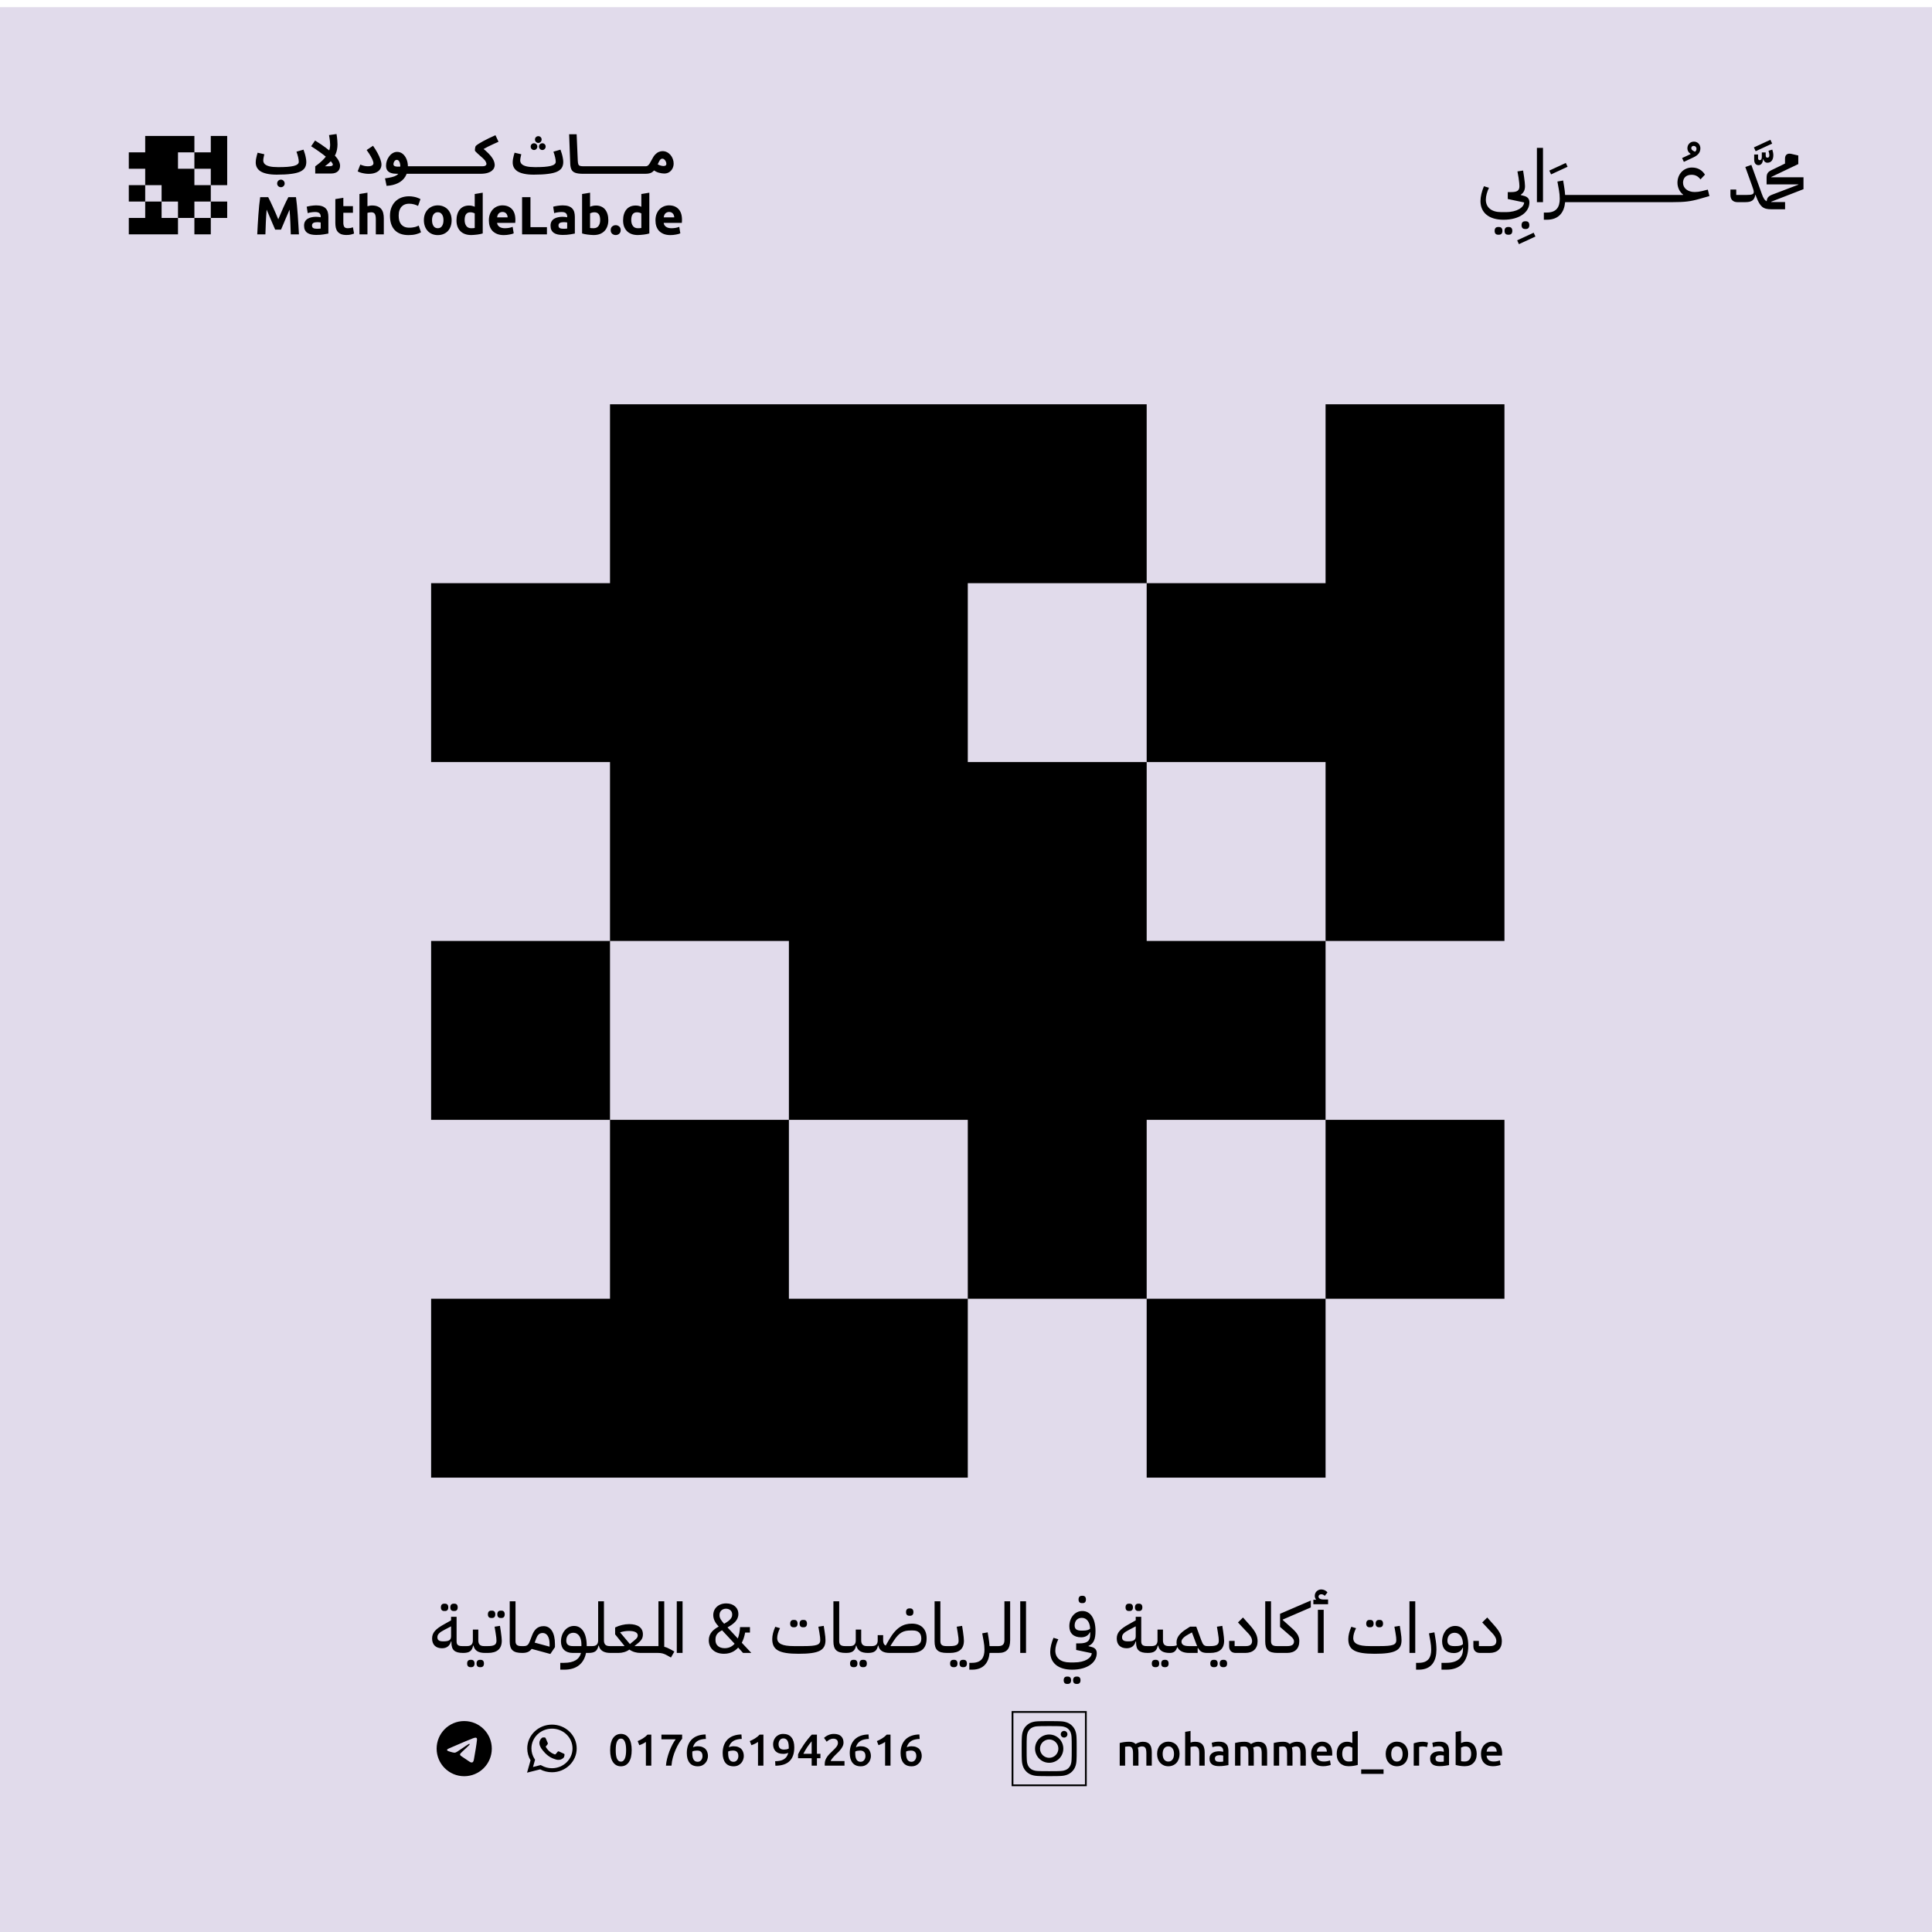 <svg width="1080" height="1080" viewBox="0 0 1080 1080" fill="none" xmlns="http://www.w3.org/2000/svg">
<g filter="url(#filter0_d_903_102)">
<rect width="1080" height="1080" fill="#E1DBEB"/>
<path d="M154.75 93.63L155.53 89.43C157.47 89.43 159.16 89.38 160.6 89.28C162.04 89.16 163.23 88.99 164.17 88.77C165.13 88.53 165.84 88.22 166.3 87.84C166.78 87.46 167.02 87 167.02 86.46C167.02 85.74 166.9 84.88 166.66 83.88C166.42 82.86 166.11 81.83 165.73 80.79L169.66 79.65C169.92 80.33 170.17 81.08 170.41 81.9C170.65 82.7 170.84 83.51 170.98 84.33C171.14 85.13 171.22 85.88 171.22 86.58C171.22 87.82 170.95 88.89 170.41 89.79C169.87 90.67 168.97 91.4 167.71 91.98C166.47 92.54 164.79 92.95 162.67 93.21C160.55 93.49 157.91 93.63 154.75 93.63ZM154.72 93.63C152.56 93.63 150.73 93.46 149.23 93.12C147.75 92.8 146.54 92.34 145.6 91.74C144.68 91.12 144.01 90.4 143.59 89.58C143.17 88.76 142.96 87.86 142.96 86.88C142.96 86.24 143.01 85.6 143.11 84.96C143.23 84.3 143.37 83.66 143.53 83.04C143.71 82.42 143.87 81.86 144.01 81.36L147.76 82.23C147.68 82.59 147.59 82.98 147.49 83.4C147.39 83.82 147.31 84.23 147.25 84.63C147.19 85.01 147.16 85.36 147.16 85.68C147.16 86.42 147.42 87.08 147.94 87.66C148.48 88.22 149.36 88.66 150.58 88.98C151.8 89.28 153.44 89.43 155.5 89.43L156.1 92.67L154.72 93.63ZM157.03 100.65C156.45 100.65 155.95 100.45 155.53 100.05C155.13 99.65 154.93 99.16 154.93 98.58C154.93 98 155.13 97.49 155.53 97.05C155.95 96.63 156.45 96.42 157.03 96.42C157.61 96.42 158.1 96.63 158.5 97.05C158.92 97.49 159.13 98 159.13 98.58C159.13 99.16 158.92 99.65 158.5 100.05C158.1 100.45 157.61 100.65 157.03 100.65ZM184.552 76.92C184.552 76.26 184.512 75.6 184.432 74.94C184.372 74.28 184.292 73.66 184.192 73.08C184.092 72.48 184.002 71.96 183.922 71.52L188.122 70.92C188.202 71.32 188.282 71.85 188.362 72.51C188.442 73.17 188.512 73.87 188.572 74.61C188.632 75.33 188.662 76.02 188.662 76.68C188.662 77.72 188.572 78.7 188.392 79.62C188.212 80.54 187.942 81.41 187.582 82.23C187.222 83.03 186.772 83.8 186.232 84.54L185.692 85.26C185.172 85.9 184.562 86.53 183.862 87.15C183.182 87.77 182.432 88.37 181.612 88.95H183.562C184.242 88.95 184.762 88.91 185.122 88.83C185.482 88.75 185.722 88.64 185.842 88.5C185.982 88.34 186.052 88.16 186.052 87.96C186.052 87.6 185.742 87.07 185.122 86.37C184.502 85.65 183.642 84.83 182.542 83.91C181.442 82.97 180.152 81.98 178.672 80.94C177.212 79.88 175.632 78.82 173.932 77.76L176.122 74.55C178.482 76.01 180.472 77.35 182.092 78.57C183.732 79.79 185.072 80.9 186.112 81.9C187.172 82.9 187.992 83.81 188.572 84.63C189.152 85.45 189.552 86.19 189.772 86.85C189.992 87.49 190.102 88.07 190.102 88.59C190.102 89.17 190.012 89.73 189.832 90.27C189.652 90.79 189.362 91.26 188.962 91.68C188.562 92.08 188.042 92.4 187.402 92.64C186.762 92.88 185.972 93 185.032 93H176.212V88.98C178.272 87.5 179.902 86.1 181.102 84.78C182.322 83.46 183.202 82.16 183.742 80.88C184.282 79.6 184.552 78.28 184.552 76.92ZM199.945 91.8L201.415 87.99C202.155 88.31 202.865 88.55 203.545 88.71C204.225 88.87 204.905 88.95 205.585 88.95C206.285 88.95 206.865 88.89 207.325 88.77C207.805 88.63 208.165 88.43 208.405 88.17C208.645 87.91 208.765 87.6 208.765 87.24C208.765 86.9 208.655 86.43 208.435 85.83C208.235 85.23 207.865 84.45 207.325 83.49C206.785 82.51 205.995 81.3 204.955 79.86L208.525 77.49C209.485 78.85 210.315 80.18 211.015 81.48C211.715 82.76 212.255 83.96 212.635 85.08C213.035 86.18 213.235 87.15 213.235 87.99C213.235 89.03 212.955 89.94 212.395 90.72C211.855 91.48 211.045 92.08 209.965 92.52C208.905 92.96 207.595 93.18 206.035 93.18C205.455 93.18 204.805 93.13 204.085 93.03C203.365 92.93 202.635 92.78 201.895 92.58C201.175 92.38 200.525 92.12 199.945 91.8ZM216.103 99.9L215.233 95.7C216.653 95.52 217.893 95.3 218.953 95.04C220.013 94.8 220.903 94.46 221.623 94.02C222.343 93.58 222.883 92.98 223.243 92.22C223.603 91.44 223.783 90.44 223.783 89.22C223.783 88.04 223.603 87.1 223.243 86.4C222.883 85.7 222.403 85.35 221.803 85.35C221.383 85.35 221.033 85.5 220.753 85.8C220.473 86.08 220.263 86.42 220.123 86.82C220.003 87.2 219.943 87.54 219.943 87.84C219.943 88.02 219.993 88.21 220.093 88.41C220.193 88.61 220.413 88.78 220.753 88.92C221.093 89.06 221.623 89.14 222.343 89.16C223.083 89.18 224.083 89.11 225.343 88.95H230.383C231.143 88.95 231.683 89.15 232.003 89.55C232.343 89.93 232.513 90.41 232.513 90.99C232.513 91.61 232.303 92.13 231.883 92.55C231.463 92.95 230.863 93.15 230.083 93.15H221.833C220.573 93.15 219.493 93 218.593 92.7C217.693 92.4 217.003 91.92 216.523 91.26C216.043 90.58 215.803 89.68 215.803 88.56C215.803 87.66 215.953 86.76 216.253 85.86C216.573 84.96 217.013 84.14 217.573 83.4C218.133 82.64 218.783 82.04 219.523 81.6C220.283 81.14 221.103 80.91 221.983 80.91C223.183 80.91 224.233 81.28 225.133 82.02C226.033 82.76 226.733 83.74 227.233 84.96C227.753 86.18 228.013 87.51 228.013 88.95C228.013 91.21 227.533 93.13 226.573 94.71C225.613 96.29 224.243 97.51 222.463 98.37C220.683 99.25 218.563 99.76 216.103 99.9ZM230.125 93.15L230.425 88.95H239.065C239.825 88.95 240.365 89.15 240.685 89.55C241.025 89.93 241.195 90.41 241.195 90.99C241.195 91.61 240.985 92.13 240.565 92.55C240.145 92.95 239.545 93.15 238.765 93.15H230.125ZM238.797 93.15L239.097 88.95H247.737C248.497 88.95 249.037 89.15 249.357 89.55C249.697 89.93 249.867 90.41 249.867 90.99C249.867 91.61 249.657 92.13 249.237 92.55C248.817 92.95 248.217 93.15 247.437 93.15H238.797ZM247.469 93.15L247.769 88.95H256.409C257.169 88.95 257.709 89.15 258.029 89.55C258.369 89.93 258.539 90.41 258.539 90.99C258.539 91.61 258.329 92.13 257.909 92.55C257.489 92.95 256.889 93.15 256.109 93.15H247.469ZM256.141 93.15L256.441 88.95H265.081C265.841 88.95 266.381 89.15 266.701 89.55C267.041 89.93 267.211 90.41 267.211 90.99C267.211 91.61 267.001 92.13 266.581 92.55C266.161 92.95 265.561 93.15 264.781 93.15H256.141ZM264.812 93.15L265.113 88.95H269.403C269.823 88.95 270.193 88.93 270.513 88.89C270.833 88.83 271.093 88.74 271.293 88.62C271.513 88.5 271.673 88.35 271.773 88.17C271.873 87.99 271.923 87.78 271.923 87.54C271.923 87.3 271.793 86.92 271.533 86.4C271.293 85.86 270.763 85.21 269.943 84.45C269.503 84.05 269.023 83.63 268.503 83.19C268.003 82.73 267.523 82.3 267.063 81.9C266.603 81.48 266.223 81.11 265.923 80.79C265.623 80.47 265.473 80.24 265.473 80.1C265.473 79.8 265.493 79.47 265.533 79.11C265.573 78.75 265.633 78.42 265.713 78.12C265.813 77.82 265.943 77.6 266.103 77.46C266.443 77.14 266.943 76.77 267.603 76.35C268.283 75.91 269.093 75.44 270.033 74.94C270.973 74.42 272.023 73.88 273.183 73.32C274.363 72.74 275.623 72.16 276.963 71.58L278.673 75.24C277.573 75.72 276.533 76.19 275.553 76.65C274.573 77.09 273.653 77.53 272.793 77.97C271.953 78.39 271.173 78.81 270.453 79.23C269.753 79.63 269.133 80.03 268.593 80.43L268.983 78.21C270.683 79.51 272.033 80.68 273.033 81.72C274.053 82.76 274.813 83.69 275.313 84.51C275.813 85.31 276.143 86.03 276.303 86.67C276.463 87.29 276.543 87.84 276.543 88.32C276.543 88.8 276.423 89.32 276.183 89.88C275.963 90.42 275.553 90.94 274.953 91.44C274.373 91.94 273.553 92.35 272.493 92.67C271.433 92.99 270.073 93.15 268.413 93.15H264.812ZM298.393 93.63L299.173 89.43C301.113 89.43 302.803 89.38 304.243 89.28C305.683 89.16 306.873 88.99 307.813 88.77C308.773 88.53 309.483 88.22 309.943 87.84C310.423 87.46 310.663 87 310.663 86.46C310.663 85.74 310.543 84.88 310.303 83.88C310.063 82.86 309.753 81.83 309.373 80.79L313.303 79.65C313.563 80.33 313.813 81.08 314.053 81.9C314.293 82.7 314.483 83.51 314.623 84.33C314.783 85.13 314.863 85.88 314.863 86.58C314.863 87.82 314.593 88.89 314.053 89.79C313.513 90.67 312.613 91.4 311.353 91.98C310.113 92.54 308.433 92.95 306.313 93.21C304.193 93.49 301.553 93.63 298.393 93.63ZM298.363 93.63C296.203 93.63 294.373 93.46 292.873 93.12C291.393 92.8 290.183 92.34 289.243 91.74C288.323 91.12 287.653 90.4 287.233 89.58C286.813 88.76 286.603 87.86 286.603 86.88C286.603 86.24 286.653 85.6 286.753 84.96C286.873 84.3 287.013 83.66 287.173 83.04C287.353 82.42 287.513 81.86 287.653 81.36L291.403 82.23C291.323 82.59 291.233 82.98 291.133 83.4C291.033 83.82 290.953 84.23 290.893 84.63C290.833 85.01 290.803 85.36 290.803 85.68C290.803 86.42 291.063 87.08 291.583 87.66C292.123 88.22 293.003 88.66 294.223 88.98C295.443 89.28 297.083 89.43 299.143 89.43L299.743 92.67L298.363 93.63ZM300.913 75.9C300.413 75.9 299.973 75.71 299.593 75.33C299.233 74.95 299.053 74.5 299.053 73.98C299.053 73.46 299.233 73.02 299.593 72.66C299.973 72.3 300.413 72.12 300.913 72.12C301.433 72.12 301.873 72.3 302.233 72.66C302.593 73.02 302.773 73.46 302.773 73.98C302.773 74.5 302.593 74.95 302.233 75.33C301.873 75.71 301.433 75.9 300.913 75.9ZM298.513 79.86C298.013 79.86 297.573 79.67 297.193 79.29C296.833 78.91 296.653 78.46 296.653 77.94C296.653 77.42 296.833 76.98 297.193 76.62C297.573 76.26 298.013 76.08 298.513 76.08C299.033 76.08 299.473 76.26 299.833 76.62C300.193 76.98 300.373 77.42 300.373 77.94C300.373 78.46 300.193 78.91 299.833 79.29C299.473 79.67 299.033 79.86 298.513 79.86ZM303.163 79.86C302.663 79.86 302.223 79.67 301.843 79.29C301.483 78.91 301.303 78.46 301.303 77.94C301.303 77.42 301.483 76.98 301.843 76.62C302.223 76.26 302.663 76.08 303.163 76.08C303.683 76.08 304.123 76.26 304.483 76.62C304.843 76.98 305.023 77.42 305.023 77.94C305.023 78.46 304.843 78.91 304.483 79.29C304.123 79.67 303.683 79.86 303.163 79.86ZM325.885 93.15C324.025 93.15 322.585 92.96 321.565 92.58C320.565 92.2 319.865 91.61 319.465 90.81C319.065 89.99 318.835 88.96 318.775 87.72L318.145 71.04H322.345L322.975 85.71C323.015 86.63 323.115 87.32 323.275 87.78C323.435 88.24 323.735 88.55 324.175 88.71C324.635 88.87 325.305 88.95 326.185 88.95C326.945 88.95 327.485 89.15 327.805 89.55C328.145 89.93 328.315 90.41 328.315 90.99C328.315 91.61 328.105 92.13 327.685 92.55C327.265 92.95 326.665 93.15 325.885 93.15ZM325.926 93.15L326.226 88.95H334.866C335.626 88.95 336.166 89.15 336.486 89.55C336.826 89.93 336.996 90.41 336.996 90.99C336.996 91.61 336.786 92.13 336.366 92.55C335.946 92.95 335.346 93.15 334.566 93.15H325.926ZM334.598 93.15L334.898 88.95H343.538C344.298 88.95 344.838 89.15 345.158 89.55C345.498 89.93 345.668 90.41 345.668 90.99C345.668 91.61 345.458 92.13 345.038 92.55C344.618 92.95 344.018 93.15 343.238 93.15H334.598ZM343.27 93.15L343.57 88.95H352.21C352.97 88.95 353.51 89.15 353.83 89.55C354.17 89.93 354.34 90.41 354.34 90.99C354.34 91.61 354.13 92.13 353.71 92.55C353.29 92.95 352.69 93.15 351.91 93.15H343.27ZM351.941 93.15L352.241 88.95H360.881C361.641 88.95 362.181 89.15 362.501 89.55C362.841 89.93 363.011 90.41 363.011 90.99C363.011 91.61 362.801 92.13 362.381 92.55C361.961 92.95 361.361 93.15 360.581 93.15H351.941ZM360.613 93.15L360.913 88.95C361.373 88.95 361.763 88.84 362.083 88.62C362.423 88.38 362.773 87.99 363.133 87.45C363.493 86.89 363.913 86.14 364.393 85.2C364.993 84 365.613 83.06 366.253 82.38C366.913 81.7 367.583 81.22 368.263 80.94C368.963 80.64 369.663 80.49 370.363 80.49C371.243 80.49 372.063 80.68 372.823 81.06C373.583 81.44 374.243 81.96 374.803 82.62C375.363 83.26 375.793 84 376.093 84.84C376.413 85.66 376.573 86.51 376.573 87.39C376.573 88.45 376.343 89.41 375.883 90.27C375.443 91.11 374.823 91.78 374.023 92.28C373.243 92.76 372.343 93 371.323 93C370.463 93 369.463 92.85 368.323 92.55C367.183 92.25 365.983 91.62 364.723 90.66L366.253 87.03C367.153 87.65 367.993 88.1 368.773 88.38C369.573 88.66 370.233 88.8 370.753 88.8C371.153 88.8 371.483 88.76 371.743 88.68C372.003 88.6 372.193 88.47 372.313 88.29C372.433 88.11 372.493 87.87 372.493 87.57C372.493 87.15 372.393 86.72 372.193 86.28C371.993 85.84 371.723 85.47 371.383 85.17C371.063 84.85 370.683 84.69 370.243 84.69C369.823 84.69 369.463 84.85 369.163 85.17C368.883 85.47 368.603 85.91 368.323 86.49C368.063 87.05 367.743 87.71 367.363 88.47C366.903 89.39 366.453 90.16 366.013 90.78C365.573 91.38 365.103 91.86 364.603 92.22C364.123 92.56 363.553 92.8 362.893 92.94C362.253 93.08 361.493 93.15 360.613 93.15ZM149.92 106.21C150.28 106.87 150.69 107.69 151.15 108.67C151.63 109.63 152.12 110.68 152.62 111.82C153.14 112.94 153.65 114.09 154.15 115.27C154.65 116.45 155.12 117.56 155.56 118.6C156 117.56 156.47 116.45 156.97 115.27C157.47 114.09 157.97 112.94 158.47 111.82C158.99 110.68 159.48 109.63 159.94 108.67C160.42 107.69 160.84 106.87 161.2 106.21H165.46C165.66 107.59 165.84 109.14 166 110.86C166.18 112.56 166.33 114.34 166.45 116.2C166.59 118.04 166.71 119.89 166.81 121.75C166.93 123.61 167.03 125.36 167.11 127H162.55C162.49 124.98 162.41 122.78 162.31 120.4C162.21 118.02 162.06 115.62 161.86 113.2C161.5 114.04 161.1 114.97 160.66 115.99C160.22 117.01 159.78 118.03 159.34 119.05C158.92 120.07 158.51 121.05 158.11 121.99C157.71 122.91 157.37 123.7 157.09 124.36H153.82C153.54 123.7 153.2 122.91 152.8 121.99C152.4 121.05 151.98 120.07 151.54 119.05C151.12 118.03 150.69 117.01 150.25 115.99C149.81 114.97 149.41 114.04 149.05 113.2C148.85 115.62 148.7 118.02 148.6 120.4C148.5 122.78 148.42 124.98 148.36 127H143.8C143.88 125.36 143.97 123.61 144.07 121.75C144.19 119.89 144.31 118.04 144.43 116.2C144.57 114.34 144.72 112.56 144.88 110.86C145.06 109.14 145.25 107.59 145.45 106.21H149.92ZM177.054 123.88C177.494 123.88 177.914 123.87 178.314 123.85C178.714 123.83 179.034 123.8 179.274 123.76V120.37C179.094 120.33 178.824 120.29 178.464 120.25C178.104 120.21 177.774 120.19 177.474 120.19C177.054 120.19 176.654 120.22 176.274 120.28C175.914 120.32 175.594 120.41 175.314 120.55C175.034 120.69 174.814 120.88 174.654 121.12C174.494 121.36 174.414 121.66 174.414 122.02C174.414 122.72 174.644 123.21 175.104 123.49C175.584 123.75 176.234 123.88 177.054 123.88ZM176.694 110.8C178.014 110.8 179.114 110.95 179.994 111.25C180.874 111.55 181.574 111.98 182.094 112.54C182.634 113.1 183.014 113.78 183.234 114.58C183.454 115.38 183.564 116.27 183.564 117.25V126.55C182.924 126.69 182.034 126.85 180.894 127.03C179.754 127.23 178.374 127.33 176.754 127.33C175.734 127.33 174.804 127.24 173.964 127.06C173.144 126.88 172.434 126.59 171.834 126.19C171.234 125.77 170.774 125.23 170.454 124.57C170.134 123.91 169.974 123.1 169.974 122.14C169.974 121.22 170.154 120.44 170.514 119.8C170.894 119.16 171.394 118.65 172.014 118.27C172.634 117.89 173.344 117.62 174.144 117.46C174.944 117.28 175.774 117.19 176.634 117.19C177.214 117.19 177.724 117.22 178.164 117.28C178.624 117.32 178.994 117.38 179.274 117.46V117.04C179.274 116.28 179.044 115.67 178.584 115.21C178.124 114.75 177.324 114.52 176.184 114.52C175.424 114.52 174.674 114.58 173.934 114.7C173.194 114.8 172.554 114.95 172.014 115.15L171.444 111.55C171.704 111.47 172.024 111.39 172.404 111.31C172.804 111.21 173.234 111.13 173.694 111.07C174.154 110.99 174.634 110.93 175.134 110.89C175.654 110.83 176.174 110.8 176.694 110.8ZM187.456 107.29L191.926 106.57V111.22H197.296V114.94H191.926V120.49C191.926 121.43 192.086 122.18 192.406 122.74C192.746 123.3 193.416 123.58 194.416 123.58C194.896 123.58 195.386 123.54 195.886 123.46C196.406 123.36 196.876 123.23 197.296 123.07L197.926 126.55C197.386 126.77 196.786 126.96 196.126 127.12C195.466 127.28 194.656 127.36 193.696 127.36C192.476 127.36 191.466 127.2 190.666 126.88C189.866 126.54 189.226 126.08 188.746 125.5C188.266 124.9 187.926 124.18 187.726 123.34C187.546 122.5 187.456 121.57 187.456 120.55V107.29ZM200.936 127V104.44L205.406 103.72V111.28C205.706 111.18 206.086 111.09 206.546 111.01C207.026 110.91 207.486 110.86 207.926 110.86C209.206 110.86 210.266 111.04 211.106 111.4C211.966 111.74 212.646 112.23 213.146 112.87C213.666 113.51 214.026 114.27 214.226 115.15C214.446 116.03 214.556 117.01 214.556 118.09V127H210.086V118.63C210.086 117.19 209.896 116.17 209.516 115.57C209.156 114.97 208.476 114.67 207.476 114.67C207.076 114.67 206.696 114.71 206.336 114.79C205.996 114.85 205.686 114.92 205.406 115V127H200.936ZM228.382 127.42C225.002 127.42 222.422 126.48 220.642 124.6C218.882 122.72 218.002 120.05 218.002 116.59C218.002 114.87 218.272 113.34 218.812 112C219.352 110.64 220.092 109.5 221.032 108.58C221.972 107.64 223.092 106.93 224.392 106.45C225.692 105.97 227.102 105.73 228.622 105.73C229.502 105.73 230.302 105.8 231.022 105.94C231.742 106.06 232.372 106.21 232.912 106.39C233.452 106.55 233.902 106.72 234.262 106.9C234.622 107.08 234.882 107.22 235.042 107.32L233.692 111.1C233.052 110.76 232.302 110.47 231.442 110.23C230.602 109.99 229.642 109.87 228.562 109.87C227.842 109.87 227.132 109.99 226.432 110.23C225.752 110.47 225.142 110.86 224.602 111.4C224.082 111.92 223.662 112.6 223.342 113.44C223.022 114.28 222.862 115.3 222.862 116.5C222.862 117.46 222.962 118.36 223.162 119.2C223.382 120.02 223.722 120.73 224.182 121.33C224.662 121.93 225.282 122.41 226.042 122.77C226.802 123.11 227.722 123.28 228.802 123.28C229.482 123.28 230.092 123.24 230.632 123.16C231.172 123.08 231.652 122.99 232.072 122.89C232.492 122.77 232.862 122.64 233.182 122.5C233.502 122.36 233.792 122.23 234.052 122.11L235.342 125.86C234.682 126.26 233.752 126.62 232.552 126.94C231.352 127.26 229.962 127.42 228.382 127.42ZM252.464 119.08C252.464 120.32 252.284 121.46 251.924 122.5C251.564 123.52 251.044 124.4 250.364 125.14C249.684 125.86 248.864 126.42 247.904 126.82C246.964 127.22 245.904 127.42 244.724 127.42C243.564 127.42 242.504 127.22 241.544 126.82C240.604 126.42 239.794 125.86 239.114 125.14C238.434 124.4 237.904 123.52 237.524 122.5C237.144 121.46 236.954 120.32 236.954 119.08C236.954 117.84 237.144 116.71 237.524 115.69C237.924 114.67 238.464 113.8 239.144 113.08C239.844 112.36 240.664 111.8 241.604 111.4C242.564 111 243.604 110.8 244.724 110.8C245.864 110.8 246.904 111 247.844 111.4C248.804 111.8 249.624 112.36 250.304 113.08C250.984 113.8 251.514 114.67 251.894 115.69C252.274 116.71 252.464 117.84 252.464 119.08ZM247.904 119.08C247.904 117.7 247.624 116.62 247.064 115.84C246.524 115.04 245.744 114.64 244.724 114.64C243.704 114.64 242.914 115.04 242.354 115.84C241.794 116.62 241.514 117.7 241.514 119.08C241.514 120.46 241.794 121.56 242.354 122.38C242.914 123.18 243.704 123.58 244.724 123.58C245.744 123.58 246.524 123.18 247.064 122.38C247.624 121.56 247.904 120.46 247.904 119.08ZM259.736 118.99C259.736 120.37 260.046 121.48 260.666 122.32C261.286 123.16 262.206 123.58 263.426 123.58C263.826 123.58 264.196 123.57 264.536 123.55C264.876 123.51 265.156 123.47 265.376 123.43V115.3C265.096 115.12 264.726 114.97 264.266 114.85C263.826 114.73 263.376 114.67 262.916 114.67C260.796 114.67 259.736 116.11 259.736 118.99ZM269.846 126.49C269.446 126.61 268.986 126.73 268.466 126.85C267.946 126.95 267.396 127.04 266.816 127.12C266.256 127.2 265.676 127.26 265.076 127.3C264.496 127.36 263.936 127.39 263.396 127.39C262.096 127.39 260.936 127.2 259.916 126.82C258.896 126.44 258.036 125.9 257.336 125.2C256.636 124.48 256.096 123.62 255.716 122.62C255.356 121.6 255.176 120.46 255.176 119.2C255.176 117.92 255.336 116.77 255.656 115.75C255.976 114.71 256.436 113.83 257.036 113.11C257.636 112.39 258.366 111.84 259.226 111.46C260.106 111.08 261.106 110.89 262.226 110.89C262.846 110.89 263.396 110.95 263.876 111.07C264.376 111.19 264.876 111.36 265.376 111.58V104.44L269.846 103.72V126.49ZM273.282 119.23C273.282 117.83 273.492 116.61 273.912 115.57C274.352 114.51 274.922 113.63 275.622 112.93C276.322 112.23 277.122 111.7 278.022 111.34C278.942 110.98 279.882 110.8 280.842 110.8C283.082 110.8 284.852 111.49 286.152 112.87C287.452 114.23 288.102 116.24 288.102 118.9C288.102 119.16 288.092 119.45 288.072 119.77C288.052 120.07 288.032 120.34 288.012 120.58H277.872C277.972 121.5 278.402 122.23 279.162 122.77C279.922 123.31 280.942 123.58 282.222 123.58C283.042 123.58 283.842 123.51 284.622 123.37C285.422 123.21 286.072 123.02 286.572 122.8L287.172 126.43C286.932 126.55 286.612 126.67 286.212 126.79C285.812 126.91 285.362 127.01 284.862 127.09C284.382 127.19 283.862 127.27 283.302 127.33C282.742 127.39 282.182 127.42 281.622 127.42C280.202 127.42 278.962 127.21 277.902 126.79C276.862 126.37 275.992 125.8 275.292 125.08C274.612 124.34 274.102 123.47 273.762 122.47C273.442 121.47 273.282 120.39 273.282 119.23ZM283.782 117.52C283.762 117.14 283.692 116.77 283.572 116.41C283.472 116.05 283.302 115.73 283.062 115.45C282.842 115.17 282.552 114.94 282.192 114.76C281.852 114.58 281.422 114.49 280.902 114.49C280.402 114.49 279.972 114.58 279.612 114.76C279.252 114.92 278.952 115.14 278.712 115.42C278.472 115.7 278.282 116.03 278.142 116.41C278.022 116.77 277.932 117.14 277.872 117.52H283.782ZM305.741 122.98V127H291.851V106.21H296.531V122.98H305.741ZM314.837 123.88C315.277 123.88 315.697 123.87 316.097 123.85C316.497 123.83 316.817 123.8 317.057 123.76V120.37C316.877 120.33 316.607 120.29 316.247 120.25C315.887 120.21 315.557 120.19 315.257 120.19C314.837 120.19 314.437 120.22 314.057 120.28C313.697 120.32 313.377 120.41 313.097 120.55C312.817 120.69 312.597 120.88 312.437 121.12C312.277 121.36 312.197 121.66 312.197 122.02C312.197 122.72 312.427 123.21 312.887 123.49C313.367 123.75 314.017 123.88 314.837 123.88ZM314.477 110.8C315.797 110.8 316.897 110.95 317.777 111.25C318.657 111.55 319.357 111.98 319.877 112.54C320.417 113.1 320.797 113.78 321.017 114.58C321.237 115.38 321.347 116.27 321.347 117.25V126.55C320.707 126.69 319.817 126.85 318.677 127.03C317.537 127.23 316.157 127.33 314.537 127.33C313.517 127.33 312.587 127.24 311.747 127.06C310.927 126.88 310.217 126.59 309.617 126.19C309.017 125.77 308.557 125.23 308.237 124.57C307.917 123.91 307.757 123.1 307.757 122.14C307.757 121.22 307.937 120.44 308.297 119.8C308.677 119.16 309.177 118.65 309.797 118.27C310.417 117.89 311.127 117.62 311.927 117.46C312.727 117.28 313.557 117.19 314.417 117.19C314.997 117.19 315.507 117.22 315.947 117.28C316.407 117.32 316.777 117.38 317.057 117.46V117.04C317.057 116.28 316.827 115.67 316.367 115.21C315.907 114.75 315.107 114.52 313.967 114.52C313.207 114.52 312.457 114.58 311.717 114.7C310.977 114.8 310.337 114.95 309.797 115.15L309.227 111.55C309.487 111.47 309.807 111.39 310.187 111.31C310.587 111.21 311.017 111.13 311.477 111.07C311.937 110.99 312.417 110.93 312.917 110.89C313.437 110.83 313.957 110.8 314.477 110.8ZM335.499 118.99C335.499 116.11 334.439 114.67 332.319 114.67C331.859 114.67 331.399 114.73 330.939 114.85C330.499 114.97 330.139 115.12 329.859 115.3V123.43C330.079 123.47 330.359 123.51 330.699 123.55C331.039 123.57 331.409 123.58 331.809 123.58C333.029 123.58 333.949 123.16 334.569 122.32C335.189 121.48 335.499 120.37 335.499 118.99ZM340.059 119.11C340.059 120.37 339.869 121.51 339.489 122.53C339.129 123.55 338.599 124.42 337.899 125.14C337.199 125.86 336.339 126.42 335.319 126.82C334.299 127.2 333.139 127.39 331.839 127.39C331.299 127.39 330.729 127.36 330.129 127.3C329.549 127.26 328.969 127.2 328.389 127.12C327.829 127.04 327.289 126.95 326.769 126.85C326.249 126.73 325.789 126.61 325.389 126.49V104.44L329.859 103.72V111.58C330.359 111.36 330.879 111.19 331.419 111.07C331.959 110.95 332.539 110.89 333.159 110.89C334.279 110.89 335.269 111.09 336.129 111.49C336.989 111.87 337.709 112.42 338.289 113.14C338.869 113.86 339.309 114.73 339.609 115.75C339.909 116.75 340.059 117.87 340.059 119.11ZM346.966 124.63C346.966 125.53 346.676 126.22 346.096 126.7C345.536 127.16 344.896 127.39 344.176 127.39C343.456 127.39 342.806 127.16 342.226 126.7C341.666 126.22 341.386 125.53 341.386 124.63C341.386 123.73 341.666 123.05 342.226 122.59C342.806 122.11 343.456 121.87 344.176 121.87C344.896 121.87 345.536 122.11 346.096 122.59C346.676 123.05 346.966 123.73 346.966 124.63ZM352.871 118.99C352.871 120.37 353.181 121.48 353.801 122.32C354.421 123.16 355.341 123.58 356.561 123.58C356.961 123.58 357.331 123.57 357.671 123.55C358.011 123.51 358.291 123.47 358.511 123.43V115.3C358.231 115.12 357.861 114.97 357.401 114.85C356.961 114.73 356.511 114.67 356.051 114.67C353.931 114.67 352.871 116.11 352.871 118.99ZM362.981 126.49C362.581 126.61 362.121 126.73 361.601 126.85C361.081 126.95 360.531 127.04 359.951 127.12C359.391 127.2 358.811 127.26 358.211 127.3C357.631 127.36 357.071 127.39 356.531 127.39C355.231 127.39 354.071 127.2 353.051 126.82C352.031 126.44 351.171 125.9 350.471 125.2C349.771 124.48 349.231 123.62 348.851 122.62C348.491 121.6 348.311 120.46 348.311 119.2C348.311 117.92 348.471 116.77 348.791 115.75C349.111 114.71 349.571 113.83 350.171 113.11C350.771 112.39 351.501 111.84 352.361 111.46C353.241 111.08 354.241 110.89 355.361 110.89C355.981 110.89 356.531 110.95 357.011 111.07C357.511 111.19 358.011 111.36 358.511 111.58V104.44L362.981 103.72V126.49ZM366.416 119.23C366.416 117.83 366.626 116.61 367.046 115.57C367.486 114.51 368.056 113.63 368.756 112.93C369.456 112.23 370.256 111.7 371.156 111.34C372.076 110.98 373.016 110.8 373.976 110.8C376.216 110.8 377.986 111.49 379.286 112.87C380.586 114.23 381.236 116.24 381.236 118.9C381.236 119.16 381.226 119.45 381.206 119.77C381.186 120.07 381.166 120.34 381.146 120.58H371.006C371.106 121.5 371.536 122.23 372.296 122.77C373.056 123.31 374.076 123.58 375.356 123.58C376.176 123.58 376.976 123.51 377.756 123.37C378.556 123.21 379.206 123.02 379.706 122.8L380.306 126.43C380.066 126.55 379.746 126.67 379.346 126.79C378.946 126.91 378.496 127.01 377.996 127.09C377.516 127.19 376.996 127.27 376.436 127.33C375.876 127.39 375.316 127.42 374.756 127.42C373.336 127.42 372.096 127.21 371.036 126.79C369.996 126.37 369.126 125.8 368.426 125.08C367.746 124.34 367.236 123.47 366.896 122.47C366.576 121.47 366.416 120.39 366.416 119.23ZM376.916 117.52C376.896 117.14 376.826 116.77 376.706 116.41C376.606 116.05 376.436 115.73 376.196 115.45C375.976 115.17 375.686 114.94 375.326 114.76C374.986 114.58 374.556 114.49 374.036 114.49C373.536 114.49 373.106 114.58 372.746 114.76C372.386 114.92 372.086 115.14 371.846 115.42C371.606 115.7 371.416 116.03 371.276 116.41C371.156 116.77 371.066 117.14 371.006 117.52H376.916Z" fill="black"/>
<path d="M90.333 117.833H99.5V127H72V117.833H81.167V108.667H90.333V117.833ZM127 117.833V108.667H117.833V117.833H127ZM72 99.5V108.667H81.167V99.5H72ZM108.667 127H117.833V117.833H108.667V127ZM117.833 90.333V99.5H127V72H117.833V81.167H108.667V90.333H117.833ZM108.667 99.5V90.333H99.5V81.167H108.667V72H81.167V81.167H72V90.333H81.167V99.5H90.333V108.667H99.5V117.833H108.667V108.667H117.833V99.5H108.667Z" fill="black"/>
<path d="M857.327 126.09L858.311 128.222L849.086 132.486L848.102 130.354L857.327 126.09ZM842.974 127.204C841.826 127.204 841.047 126.548 841.047 125.072C841.047 123.555 841.826 122.899 842.974 122.899H843.507C844.614 122.899 845.393 123.555 845.393 125.072C845.393 126.548 844.614 127.204 843.507 127.204H842.974ZM837.439 127.204C836.291 127.204 835.512 126.548 835.512 125.072C835.512 123.555 836.291 122.899 837.439 122.899H837.972C839.079 122.899 839.858 123.555 839.858 125.072C839.858 126.548 839.079 127.204 837.972 127.204H837.439ZM852.486 124.006C851.338 124.006 850.559 123.35 850.559 121.874C850.559 120.357 851.338 119.701 852.486 119.701H853.019C854.126 119.701 854.905 120.357 854.905 121.874C854.905 123.35 854.126 124.006 853.019 124.006H852.486ZM840.473 118.84C832.396 118.84 827.599 114.945 827.599 108.385C827.599 105.925 828.337 102.932 829.526 100.103L832.355 100.964C831.289 103.137 830.592 105.638 830.592 107.606C830.592 111.993 833.79 114.576 839.161 114.576H841.744C848.14 114.576 851.912 111.87 851.994 109.164L842.851 107.237V103.383H844.696C847.976 103.383 849.37 102.645 849.37 100.062C849.37 99.119 849.247 97.725 848.878 95.306L848.263 91.821L851.42 91.329L851.953 94.814C852.281 97.233 852.486 98.914 852.486 100.062C852.486 102.276 851.707 103.793 850.108 104.859V105.023L852.117 105.556C854.003 106.089 854.946 107.237 854.946 109.123C854.946 114.535 849.534 118.84 840.473 118.84ZM859.141 109V78.66H862.544V109H859.141ZM875.304 87.09L876.288 89.222L867.063 93.486L866.079 91.354L875.304 87.09ZM863.019 118.84V114.822H864.577C870.358 114.822 871.916 111.419 871.916 107.073C871.916 105.556 871.752 103.834 871.465 102.276L870.604 97.479L873.802 96.905L874.335 100.144C874.622 101.907 874.827 103.465 874.909 104.982H878.804V108.098L877.902 109H874.909C874.417 114.494 871.588 118.84 864.577 118.84H863.019ZM877.91 109V105.884L878.812 104.982H883.199V108.098L882.297 109H877.91ZM882.314 109V105.884L883.216 104.982H887.603V108.098L886.701 109H882.314ZM886.718 109V105.884L887.62 104.982H892.007V108.098L891.105 109H886.718ZM891.122 109V105.884L892.024 104.982H896.411V108.098L895.509 109H891.122ZM895.527 109V105.884L896.429 104.982H900.816V108.098L899.914 109H895.527ZM899.931 109V105.884L900.833 104.982H905.22V108.098L904.318 109H899.931ZM904.335 109V105.884L905.237 104.982H909.624V108.098L908.722 109H904.335ZM908.74 109V105.884L909.642 104.982H914.029V108.098L913.127 109H908.74ZM913.144 109V105.884L914.046 104.982H918.433V108.098L917.531 109H913.144ZM917.548 109V105.884L918.45 104.982H922.837V108.098L921.935 109H917.548ZM921.952 109V105.884L922.854 104.982H927.241V108.098L926.339 109H921.952ZM926.357 109V105.884L927.259 104.982H931.646V108.098L930.744 109H926.357ZM930.761 109V105.884L931.663 104.982H936.05V108.098L935.148 109H930.761ZM941.296 86.486L940.312 84.354L945.027 82.14V81.976C943.92 81.32 943.264 80.172 943.264 78.942C943.264 76.769 944.781 75.17 946.954 75.17C948.963 75.17 950.521 76.769 950.521 78.901C950.521 81.115 949.291 82.714 946.79 83.903L941.296 86.486ZM945.437 78.819C945.437 79.475 945.888 80.008 946.872 80.5L947.487 80.828C948.102 80.377 948.348 79.885 948.348 79.147C948.348 78.204 947.651 77.548 946.749 77.548C946.011 77.548 945.437 78.04 945.437 78.819ZM935.165 109V105.884L936.067 104.982H940.864V104.777C939.06 103.424 937.707 100.923 937.707 98.176C937.707 93.215 941.274 89.648 945.784 89.648C949.105 89.648 951.524 91.124 953.082 93.625L950.581 96.29C949.228 94.486 947.67 93.707 945.579 93.707C942.504 93.707 940.823 95.47 940.823 98.176C940.823 101.21 943.529 103.342 947.342 103.342C948.613 103.342 949.966 103.178 951.278 102.85L954.681 101.989L955.583 105.597L950.13 107.155C944.964 108.631 941.602 109 935.165 109ZM983.019 88.322C981.502 88.322 980.6 87.174 980.6 85.206V82.377H982.773V84.468C982.773 85.124 983.142 85.534 983.675 85.534C984.495 85.534 984.864 84.96 984.864 83.73V81.229H987.037V82.705C987.037 83.812 987.365 84.14 987.98 84.14C988.718 84.14 989.087 83.648 989.087 82.828C989.087 82.172 988.923 81.352 988.595 80.286L990.727 79.63C991.096 80.778 991.301 81.803 991.301 82.746C991.301 85.37 990.071 86.969 987.98 86.969C986.873 86.969 986.012 86.19 985.684 84.96H985.561C985.397 87.092 984.536 88.322 983.019 88.322ZM989.661 74.136L990.645 76.268L981.42 80.532L980.436 78.4L989.661 74.136ZM990.123 112.977C985.613 112.977 983.891 111.583 981.8 106.089L981.349 104.941H981.185C980.775 107.893 979.135 109 975.691 109H971.222C968.885 109 967.327 107.647 967.327 105.023V101.948H970.566V104.982H976.101C979.463 104.982 980.365 104.613 980.365 103.26C980.365 102.604 980.119 101.784 979.504 100.103L975.65 89.361L979.012 88.172L984.875 104.408C985.695 106.745 986.433 107.934 987.581 108.508C987.786 106.581 988.524 105.597 990.861 104.736L1005.29 99.242V99.078H987.54V95.429C987.54 92.969 988.278 92.067 990.41 91.042L997.831 87.434V84.687C997.831 82.514 999.184 81.53 1001.36 82.022L1005.25 82.924V87.721L990.123 94.937V95.101H1008.16V101.743L990.123 108.754V108.959H997.872V112.977H990.123Z" fill="black"/>
<path d="M441 722H541V822H241V722H341V622H441V722ZM841 722V622H741V722H841ZM241 522V622H341V522H241ZM641 822H741V722H641V822ZM741 422V522H841V222H741V322H641V422H741ZM641 522V422H541V322H641V222H341V322H241V422H341V522H441V622H541V722H641V622H741V522H641Z" fill="black"/>
<path d="M253.558 896.561C252.466 896.561 251.725 895.937 251.725 894.533C251.725 893.09 252.466 892.466 253.558 892.466H254.065C255.118 892.466 255.859 893.09 255.859 894.533C255.859 895.937 255.118 896.561 254.065 896.561H253.558ZM248.293 896.561C247.201 896.561 246.46 895.937 246.46 894.533C246.46 893.09 247.201 892.466 248.293 892.466H248.8C249.853 892.466 250.594 893.09 250.594 894.533C250.594 895.937 249.853 896.561 248.8 896.561H248.293ZM258.862 920C254.143 920 252.349 918.323 252.349 914.189V913.604H252.115C251.374 916.139 249.658 917.387 247.084 917.387C243.574 917.387 241.546 915.359 241.546 911.927C241.546 908.69 243.496 906.623 248.137 904.049L252.154 901.787V899.798H255.235V913.565C255.235 915.554 256.249 916.178 258.394 916.178H259.72V919.142L258.862 920ZM247.825 913.526C250.945 913.526 252.154 912.824 252.154 910.64V905.141L248.41 907.091C245.641 908.534 244.51 909.587 244.51 911.225C244.51 912.824 245.407 913.526 247.825 913.526ZM268.234 927.956C267.142 927.956 266.401 927.332 266.401 925.928C266.401 924.485 267.142 923.861 268.234 923.861H268.741C269.794 923.861 270.535 924.485 270.535 925.928C270.535 927.332 269.794 927.956 268.741 927.956H268.234ZM262.969 927.956C261.877 927.956 261.136 927.332 261.136 925.928C261.136 924.485 261.877 923.861 262.969 923.861H263.476C264.529 923.861 265.27 924.485 265.27 925.928C265.27 927.332 264.529 927.956 263.476 927.956H262.969ZM258.874 920V917.036L259.732 916.178H261.058C263.281 916.178 264.334 915.125 264.334 912.98V906.935H267.376V912.98C267.376 915.164 268.39 916.178 270.574 916.178H271.978V919.142L271.12 920C267.376 920 265.309 918.674 264.685 915.905H264.49C263.866 918.908 262.384 920 258.874 920ZM279.835 900.461C278.743 900.461 278.002 899.837 278.002 898.433C278.002 896.99 278.743 896.366 279.835 896.366H280.342C281.395 896.366 282.136 896.99 282.136 898.433C282.136 899.837 281.395 900.461 280.342 900.461H279.835ZM274.57 900.461C273.478 900.461 272.737 899.837 272.737 898.433C272.737 896.99 273.478 896.366 274.57 896.366H275.077C276.13 896.366 276.871 896.99 276.871 898.433C276.871 899.837 276.13 900.461 275.077 900.461H274.57ZM271.138 920V917.036L271.996 916.178H272.698C276.13 916.178 277.534 915.476 277.534 913.175C277.534 912.278 277.417 910.952 277.027 908.651L276.481 905.336L279.484 904.868L279.991 908.183C280.303 910.484 280.498 912.083 280.498 913.175C280.498 917.777 277.807 920 272.698 920H271.138ZM291.916 920C286.846 920 284.935 918.245 284.935 913.565V891.14H288.172V913.409C288.172 915.476 289.225 916.178 291.487 916.178H292.813V919.142L291.955 920H291.916ZM307.649 920.585L297.197 917.738C296.027 919.337 294.467 920 291.971 920V917.036L292.829 916.178C294.818 916.178 295.52 915.281 296.378 912.941L297.47 910.094C298.679 906.974 300.551 905.024 303.905 905.024C307.922 905.024 310.223 908.807 310.223 915.086V916.763L307.649 920.585ZM299.732 911.927L298.874 914.228L307.22 916.49V915.086C307.22 911.186 305.777 908.846 303.359 908.846C301.409 908.846 300.434 910.094 299.732 911.927ZM313.197 929.36V925.538H315.342C320.919 925.538 323.961 923.471 324.78 920H320.178C316.044 920 313.587 917.621 313.587 913.604C313.587 908.807 316.668 904.907 320.88 904.907C325.287 904.907 327.978 909.041 327.978 916.022V916.178H329.811V919.142L328.953 920H327.588C326.418 925.928 322.323 929.36 315.42 929.36H313.197ZM316.551 913.136C316.551 915.242 317.76 916.178 320.256 916.178H325.014V915.164C325.014 911.264 323.298 908.729 320.568 908.729C318.033 908.729 316.551 910.523 316.551 913.136ZM328.953 920V917.036L329.811 916.178H331.098C333.321 916.178 334.374 915.125 334.374 912.98V891.14H337.611V912.98C337.611 915.164 338.625 916.178 340.809 916.178H342.174V919.142L341.316 920C337.572 920 335.388 918.674 334.725 915.905H334.53C333.945 918.908 332.463 920 328.953 920ZM341.33 920V917.036L342.188 916.178H348.974L349.052 916.022L343.865 909.626V905.765C346.205 904.595 349.091 903.893 351.665 903.893C356.618 903.893 359.387 905.921 359.387 909.587C359.387 912.278 358.139 913.487 354.785 916.061L354.824 916.178H361.064V919.142L360.206 920H358.061C355.877 920 353.654 919.415 351.821 918.128C350.027 919.415 347.882 920 345.698 920H341.33ZM346.712 908.456V908.612L352.133 915.047L352.913 914.384C355.175 912.512 356.501 911.693 356.501 910.211C356.501 908.573 354.746 907.715 351.587 907.715C350.066 907.715 348.389 907.949 346.712 908.456ZM360.221 920V917.036L361.079 916.178H365.252V919.142L364.394 920H360.221ZM375.058 922.574L373.069 921.443C371.197 920.39 369.91 920 367.843 920H364.411V917.036L365.269 916.178H368.077V891.14H371.314V916.568C372.484 916.841 373.615 917.348 374.98 918.089L376.969 919.22L375.058 922.574ZM378.322 920V891.14H381.559V920H378.322ZM415.367 920L412.637 916.997C411.428 918.362 409.01 920.468 404.72 920.468C399.221 920.468 396.218 917.153 396.218 912.941C396.218 908.924 398.909 906.857 401.756 905.258C399.962 903.347 398.714 901.28 398.714 898.862C398.714 895.196 401.561 892.31 405.968 892.31C409.946 892.31 412.754 894.65 412.754 898.238C412.754 901.787 410.024 903.854 406.67 905.726L412.442 911.927C413.183 909.977 413.573 907.754 413.69 905.57H419.228V908.612H416.537C416.147 910.757 415.523 912.668 414.665 914.306L420.008 920H415.367ZM405.812 895.274C403.745 895.274 402.224 896.717 402.224 898.667V899.057C402.224 900.539 403.199 901.943 404.798 903.698C407.099 902.411 409.283 900.812 409.283 898.784V898.355C409.283 896.405 407.684 895.274 405.812 895.274ZM405.11 917.348C407.528 917.348 409.322 916.373 410.648 914.852L403.628 907.325C401.6 908.417 399.962 909.665 399.962 912.395V912.941C399.962 915.632 401.951 917.348 405.11 917.348ZM448.812 905.648C447.72 905.648 446.979 905.024 446.979 903.62C446.979 902.177 447.72 901.553 448.812 901.553H449.319C450.372 901.553 451.113 902.177 451.113 903.62C451.113 905.024 450.372 905.648 449.319 905.648H448.812ZM443.547 905.648C442.455 905.648 441.714 905.024 441.714 903.62C441.714 902.177 442.455 901.553 443.547 901.553H444.054C445.107 901.553 445.848 902.177 445.848 903.62C445.848 905.024 445.107 905.648 444.054 905.648H443.547ZM446.433 920.468C435.474 920.468 431.691 918.323 431.691 912.239C431.691 910.172 432.276 907.949 433.368 905.375L436.02 906.155C434.967 908.339 434.46 910.094 434.46 911.693C434.46 914.813 437.307 916.178 443.781 916.178H449.241C456.573 916.178 458.523 915.476 458.523 912.863C458.523 912.044 458.445 910.796 458.055 908.651L457.47 905.336L460.473 904.868L460.98 908.183C461.331 910.328 461.448 911.849 461.448 912.863C461.448 918.596 457.782 920.468 446.433 920.468ZM472.862 920C467.792 920 465.881 918.245 465.881 913.565V891.14H469.118V913.409C469.118 915.476 470.171 916.178 472.433 916.178H473.759V919.142L472.901 920H472.862ZM482.277 927.956C481.185 927.956 480.444 927.332 480.444 925.928C480.444 924.485 481.185 923.861 482.277 923.861H482.784C483.837 923.861 484.578 924.485 484.578 925.928C484.578 927.332 483.837 927.956 482.784 927.956H482.277ZM477.012 927.956C475.92 927.956 475.179 927.332 475.179 925.928C475.179 924.485 475.92 923.861 477.012 923.861H477.519C478.572 923.861 479.313 924.485 479.313 925.928C479.313 927.332 478.572 927.956 477.519 927.956H477.012ZM472.917 920V917.036L473.775 916.178H475.101C477.324 916.178 478.377 915.125 478.377 912.98V906.935H481.419V912.98C481.419 915.164 482.433 916.178 484.617 916.178H486.021V919.142L485.163 920C481.419 920 479.352 918.674 478.728 915.905H478.533C477.909 918.908 476.427 920 472.917 920ZM508.308 899.213C507.216 899.213 506.475 898.589 506.475 897.185C506.475 895.742 507.216 895.118 508.308 895.118H508.815C509.868 895.118 510.609 895.742 510.609 897.185C510.609 898.589 509.868 899.213 508.815 899.213H508.308ZM493.683 912.98C493.683 914.462 494.151 915.437 495.126 915.866L497.076 912.473C500.976 905.726 504.993 903.62 509.751 903.62C514.977 903.62 517.98 906.701 517.98 911.771C517.98 917.66 514.938 920 508.893 920H497.427C493.683 920 491.616 918.674 490.992 915.905H490.797C490.173 918.908 488.691 920 485.181 920V917.036L486.039 916.178H487.365C489.588 916.178 490.641 915.125 490.641 912.98V910.055H493.683V912.98ZM508.893 916.178C512.949 916.178 515.016 915.125 515.016 912.005C515.016 909.002 513.378 907.442 510.336 907.442H509.166C504.915 907.442 502.575 908.612 499.494 913.37L497.817 915.983L497.934 916.178H508.893ZM529.42 920C524.35 920 522.439 918.245 522.439 913.565V891.14H525.676V913.409C525.676 915.476 526.729 916.178 528.991 916.178H530.317V919.142L529.459 920H529.42ZM538.211 927.956C537.119 927.956 536.378 927.332 536.378 925.928C536.378 924.485 537.119 923.861 538.211 923.861H538.718C539.771 923.861 540.512 924.485 540.512 925.928C540.512 927.332 539.771 927.956 538.718 927.956H538.211ZM532.946 927.956C531.854 927.956 531.113 927.332 531.113 925.928C531.113 924.485 531.854 923.861 532.946 923.861H533.453C534.506 923.861 535.247 924.485 535.247 925.928C535.247 927.332 534.506 927.956 533.453 927.956H532.946ZM529.475 920V917.036L530.333 916.178H531.035C534.467 916.178 535.871 915.476 535.871 913.175C535.871 912.278 535.754 910.952 535.364 908.651L534.818 905.336L537.821 904.868L538.328 908.183C538.64 910.484 538.835 912.083 538.835 913.175C538.835 917.777 536.144 920 531.035 920H529.475ZM541.856 929.36V925.538H543.338C548.837 925.538 550.319 922.301 550.319 918.167C550.319 916.724 550.163 915.086 549.89 913.604L549.071 909.041L552.113 908.495L552.62 911.576C552.893 913.253 553.088 914.735 553.166 916.178H556.871V919.142L556.013 920H553.166C552.698 925.226 550.007 929.36 543.338 929.36H541.856ZM556.021 920V917.036L556.879 916.178H558.127C560.467 916.178 561.481 915.125 561.481 912.824V891.14H564.679V912.824C564.679 917.738 562.729 920 558.127 920H556.021ZM570.313 920V891.14H573.55V920H570.313ZM601.704 937.316C600.612 937.316 599.871 936.692 599.871 935.288C599.871 933.845 600.612 933.221 601.704 933.221H602.211C603.264 933.221 604.005 933.845 604.005 935.288C604.005 936.692 603.264 937.316 602.211 937.316H601.704ZM596.439 937.316C595.347 937.316 594.606 936.692 594.606 935.288C594.606 933.845 595.347 933.221 596.439 933.221H596.946C597.999 933.221 598.74 933.845 598.74 935.288C598.74 936.692 597.999 937.316 596.946 937.316H596.439ZM604.746 892.154C603.654 892.154 602.913 891.53 602.913 890.126C602.913 888.683 603.654 888.059 604.746 888.059H605.253C606.306 888.059 607.047 888.683 607.047 890.126C607.047 891.53 606.306 892.154 605.253 892.154H604.746ZM599.325 929.36C591.642 929.36 587.079 925.655 587.079 919.415C587.079 917.075 587.781 914.228 588.912 911.537L591.603 912.356C590.589 914.423 589.926 916.802 589.926 918.674C589.926 922.847 592.968 925.304 598.077 925.304H600.534C606.618 925.304 610.206 922.73 610.284 920.156L601.587 918.323V914.657H603.342C607.671 914.657 609.426 913.409 609.426 909.704V908.456H609.231C608.451 910.211 606.696 911.264 604.356 911.264C600.183 911.264 597.765 909.002 597.765 905.102C597.765 900.383 600.807 896.561 605.019 896.561C609.582 896.561 612.39 900.734 612.39 907.754C612.39 912.122 611.454 914.852 608.49 916.061V916.217L610.401 916.724C612.195 917.231 613.092 918.323 613.092 920.117C613.092 925.265 607.944 929.36 599.325 929.36ZM605.214 907.52C607.398 907.52 608.646 907.169 609.387 906.428C609.27 902.762 607.476 900.383 604.746 900.383C602.211 900.383 600.729 902.138 600.729 904.673C600.729 906.662 601.938 907.52 604.434 907.52H605.214ZM636.283 896.561C635.191 896.561 634.45 895.937 634.45 894.533C634.45 893.09 635.191 892.466 636.283 892.466H636.79C637.843 892.466 638.584 893.09 638.584 894.533C638.584 895.937 637.843 896.561 636.79 896.561H636.283ZM631.018 896.561C629.926 896.561 629.185 895.937 629.185 894.533C629.185 893.09 629.926 892.466 631.018 892.466H631.525C632.578 892.466 633.319 893.09 633.319 894.533C633.319 895.937 632.578 896.561 631.525 896.561H631.018ZM641.587 920C636.868 920 635.074 918.323 635.074 914.189V913.604H634.84C634.099 916.139 632.383 917.387 629.809 917.387C626.299 917.387 624.271 915.359 624.271 911.927C624.271 908.69 626.221 906.623 630.862 904.049L634.879 901.787V899.798H637.96V913.565C637.96 915.554 638.974 916.178 641.119 916.178H642.445V919.142L641.587 920ZM630.55 913.526C633.67 913.526 634.879 912.824 634.879 910.64V905.141L631.135 907.091C628.366 908.534 627.235 909.587 627.235 911.225C627.235 912.824 628.132 913.526 630.55 913.526ZM650.96 927.956C649.868 927.956 649.127 927.332 649.127 925.928C649.127 924.485 649.868 923.861 650.96 923.861H651.467C652.52 923.861 653.261 924.485 653.261 925.928C653.261 927.332 652.52 927.956 651.467 927.956H650.96ZM645.695 927.956C644.603 927.956 643.862 927.332 643.862 925.928C643.862 924.485 644.603 923.861 645.695 923.861H646.202C647.255 923.861 647.996 924.485 647.996 925.928C647.996 927.332 647.255 927.956 646.202 927.956H645.695ZM641.6 920V917.036L642.458 916.178H643.784C646.007 916.178 647.06 915.125 647.06 912.98V906.935H650.102V912.98C650.102 915.164 651.116 916.178 653.3 916.178H654.704V919.142L653.846 920C650.102 920 648.035 918.674 647.411 915.905H647.216C646.592 918.908 645.11 920 641.6 920ZM653.864 920V917.036L654.722 916.178C656.36 916.178 657.218 916.061 657.842 915.671C657.725 915.203 657.686 914.657 657.686 914.072C657.686 911.225 659.558 908.924 663.263 906.584L665.291 905.297H668.723L671.531 912.941C672.467 915.515 673.169 916.178 674.963 916.178H675.782V919.142L674.924 920C672.311 920 670.946 919.376 669.737 917.27L669.503 917.309V920H664.823C661.43 920 659.207 918.908 658.232 916.841H658.037C657.374 918.986 656.204 920 653.864 920ZM660.455 913.682C660.455 915.398 661.859 916.178 664.667 916.178H669.23C668.957 915.632 668.723 915.008 668.45 914.267L666.305 908.534L664.433 909.548C662.21 910.757 660.455 912.161 660.455 913.682ZM683.661 927.956C682.569 927.956 681.828 927.332 681.828 925.928C681.828 924.485 682.569 923.861 683.661 923.861H684.168C685.221 923.861 685.962 924.485 685.962 925.928C685.962 927.332 685.221 927.956 684.168 927.956H683.661ZM678.396 927.956C677.304 927.956 676.563 927.332 676.563 925.928C676.563 924.485 677.304 923.861 678.396 923.861H678.903C679.956 923.861 680.697 924.485 680.697 925.928C680.697 927.332 679.956 927.956 678.903 927.956H678.396ZM674.925 920V917.036L675.783 916.178H676.485C679.917 916.178 681.321 915.476 681.321 913.175C681.321 912.278 681.204 910.952 680.814 908.651L680.268 905.336L683.271 904.868L683.778 908.183C684.09 910.484 684.285 912.083 684.285 913.175C684.285 917.777 681.594 920 676.485 920H674.925ZM690.789 920C688.566 920 687.084 918.713 687.084 916.217V913.292H690.165V916.178H696.483C699.174 916.178 699.915 914.852 699.915 913.331C699.915 911.615 698.901 910.055 696.093 907.286L692.037 902.957L694.845 900.188L698.589 904.4C701.826 908.027 702.996 910.367 702.996 913.526C702.996 917.543 700.5 920 696.093 920H690.789ZM714.251 920C709.181 920 707.27 918.245 707.27 913.565V891.14H710.507V913.409C710.507 915.476 711.56 916.178 713.822 916.178H715.148V919.142L714.29 920H714.251ZM714.306 920V917.036L715.164 916.178H719.688C722.028 916.178 723.354 915.359 723.354 913.643C723.354 912.59 722.925 911.888 721.599 910.718L715.554 905.453V898.121L732.753 890.711V894.572L717.036 901.358V901.553L721.599 905.648C725.109 908.69 726.318 910.64 726.318 913.37C726.318 917.621 723.861 920 719.415 920H714.306ZM734.177 892.778V890.282H735.62L735.659 890.126C735.269 889.619 734.957 888.878 734.957 888.137C734.957 886.07 736.517 884.51 738.662 884.51C739.91 884.51 741.353 885.173 742.055 886.187L740.534 888.098C740.027 887.552 739.364 887.201 738.662 887.201C737.726 887.201 737.063 887.747 737.063 888.449C737.063 889.502 738.077 890.126 739.832 890.126H742.406V892.778H734.177ZM736.712 920V895.898H739.949V920H736.712ZM770.828 905.648C769.736 905.648 768.995 905.024 768.995 903.62C768.995 902.177 769.736 901.553 770.828 901.553H771.335C772.388 901.553 773.129 902.177 773.129 903.62C773.129 905.024 772.388 905.648 771.335 905.648H770.828ZM765.563 905.648C764.471 905.648 763.73 905.024 763.73 903.62C763.73 902.177 764.471 901.553 765.563 901.553H766.07C767.123 901.553 767.864 902.177 767.864 903.62C767.864 905.024 767.123 905.648 766.07 905.648H765.563ZM768.449 920.468C757.49 920.468 753.707 918.323 753.707 912.239C753.707 910.172 754.292 907.949 755.384 905.375L758.036 906.155C756.983 908.339 756.476 910.094 756.476 911.693C756.476 914.813 759.323 916.178 765.797 916.178H771.257C778.589 916.178 780.539 915.476 780.539 912.863C780.539 912.044 780.461 910.796 780.071 908.651L779.486 905.336L782.489 904.868L782.996 908.183C783.347 910.328 783.464 911.849 783.464 912.863C783.464 918.596 779.798 920.468 768.449 920.468ZM787.898 920V891.14H791.135V920H787.898ZM791.586 929.36V925.538H793.068C798.567 925.538 800.049 922.301 800.049 918.167C800.049 916.724 799.893 915.086 799.62 913.604L798.801 909.041L801.843 908.495L802.35 911.576C802.779 914.033 802.974 916.178 802.974 918.206C802.974 924.251 800.478 929.36 793.068 929.36H791.586ZM805.801 929.36V925.538H808.453C814.849 925.538 817.813 922.652 817.813 917.972V917.075H817.618C816.877 918.986 815.083 920.078 812.743 920.078C808.609 920.078 806.152 917.66 806.152 913.604C806.152 908.807 809.233 904.907 813.445 904.907C818.008 904.907 820.777 909.041 820.777 916.022C820.777 924.407 816.682 929.36 808.531 929.36H805.801ZM813.601 916.178C815.785 916.178 817.033 915.866 817.813 915.086C817.774 911.225 815.941 908.729 813.172 908.729C810.637 908.729 809.116 910.523 809.116 913.136C809.116 915.242 810.325 916.178 812.821 916.178H813.601ZM827.327 920C825.104 920 823.622 918.713 823.622 916.217V913.292H826.703V916.178H833.021C835.712 916.178 836.453 914.852 836.453 913.331C836.453 911.615 835.439 910.055 832.631 907.286L828.575 902.957L831.383 900.188L835.127 904.4C838.364 908.027 839.534 910.367 839.534 913.526C839.534 917.543 837.038 920 832.631 920H827.327Z" fill="black"/>
<path d="M353.125 974.325C353.125 977.242 352.592 979.483 351.525 981.05C350.458 982.6 348.983 983.375 347.1 983.375C345.217 983.375 343.742 982.6 342.675 981.05C341.608 979.483 341.075 977.242 341.075 974.325C341.075 972.875 341.208 971.592 341.475 970.475C341.758 969.342 342.158 968.392 342.675 967.625C343.208 966.858 343.842 966.275 344.575 965.875C345.325 965.475 346.167 965.275 347.1 965.275C348.983 965.275 350.458 966.058 351.525 967.625C352.592 969.175 353.125 971.408 353.125 974.325ZM350 974.325C350 973.425 349.95 972.583 349.85 971.8C349.75 971.017 349.583 970.342 349.35 969.775C349.133 969.192 348.842 968.733 348.475 968.4C348.108 968.067 347.65 967.9 347.1 967.9C346.55 967.9 346.083 968.067 345.7 968.4C345.333 968.733 345.033 969.192 344.8 969.775C344.583 970.342 344.425 971.017 344.325 971.8C344.242 972.583 344.2 973.425 344.2 974.325C344.2 975.225 344.242 976.067 344.325 976.85C344.425 977.633 344.583 978.317 344.8 978.9C345.033 979.467 345.333 979.917 345.7 980.25C346.083 980.583 346.55 980.75 347.1 980.75C347.65 980.75 348.108 980.583 348.475 980.25C348.842 979.917 349.133 979.467 349.35 978.9C349.583 978.317 349.75 977.633 349.85 976.85C349.95 976.067 350 975.225 350 974.325ZM356.459 969.275C357.426 968.892 358.392 968.4 359.359 967.8C360.342 967.2 361.209 966.492 361.959 965.675H364.084V983H361.059V969.725C360.609 970.075 360.042 970.417 359.359 970.75C358.676 971.083 358.017 971.358 357.384 971.575L356.459 969.275ZM372.268 983C372.368 981.733 372.593 980.4 372.943 979C373.293 977.6 373.718 976.242 374.218 974.925C374.735 973.592 375.293 972.35 375.893 971.2C376.51 970.033 377.118 969.058 377.718 968.275H369.743V965.675H381.318V967.975C380.768 968.592 380.168 969.433 379.518 970.5C378.868 971.567 378.251 972.775 377.668 974.125C377.085 975.458 376.576 976.892 376.143 978.425C375.726 979.958 375.468 981.483 375.368 983H372.268ZM389.677 974.575C389.194 974.575 388.727 974.617 388.277 974.7C387.827 974.783 387.419 974.908 387.052 975.075C387.035 975.208 387.019 975.358 387.002 975.525C387.002 975.675 387.002 975.825 387.002 975.975C387.002 976.642 387.044 977.275 387.127 977.875C387.227 978.458 387.385 978.975 387.602 979.425C387.835 979.858 388.144 980.208 388.527 980.475C388.927 980.725 389.419 980.85 390.002 980.85C390.485 980.85 390.894 980.75 391.227 980.55C391.577 980.35 391.86 980.092 392.077 979.775C392.294 979.458 392.452 979.117 392.552 978.75C392.652 978.367 392.702 978 392.702 977.65C392.702 976.65 392.46 975.892 391.977 975.375C391.494 974.842 390.727 974.575 389.677 974.575ZM390.052 972.175C391.085 972.175 391.96 972.325 392.677 972.625C393.41 972.908 394.002 973.3 394.452 973.8C394.902 974.3 395.227 974.883 395.427 975.55C395.644 976.2 395.752 976.883 395.752 977.6C395.752 978.25 395.635 978.917 395.402 979.6C395.185 980.283 394.835 980.908 394.352 981.475C393.885 982.025 393.294 982.483 392.577 982.85C391.86 983.2 391.01 983.375 390.027 983.375C388.044 983.375 386.527 982.725 385.477 981.425C384.444 980.108 383.927 978.3 383.927 976C383.927 974.333 384.169 972.858 384.652 971.575C385.152 970.275 385.852 969.183 386.752 968.3C387.669 967.417 388.769 966.75 390.052 966.3C391.352 965.833 392.81 965.592 394.427 965.575L394.602 968.075C393.702 968.092 392.86 968.192 392.077 968.375C391.294 968.542 390.594 968.808 389.977 969.175C389.36 969.542 388.827 970.017 388.377 970.6C387.944 971.183 387.61 971.9 387.377 972.75C388.194 972.367 389.085 972.175 390.052 972.175ZM409.721 974.575C409.238 974.575 408.771 974.617 408.321 974.7C407.871 974.783 407.463 974.908 407.096 975.075C407.079 975.208 407.063 975.358 407.046 975.525C407.046 975.675 407.046 975.825 407.046 975.975C407.046 976.642 407.088 977.275 407.171 977.875C407.271 978.458 407.429 978.975 407.646 979.425C407.879 979.858 408.188 980.208 408.571 980.475C408.971 980.725 409.463 980.85 410.046 980.85C410.529 980.85 410.938 980.75 411.271 980.55C411.621 980.35 411.904 980.092 412.121 979.775C412.338 979.458 412.496 979.117 412.596 978.75C412.696 978.367 412.746 978 412.746 977.65C412.746 976.65 412.504 975.892 412.021 975.375C411.538 974.842 410.771 974.575 409.721 974.575ZM410.096 972.175C411.129 972.175 412.004 972.325 412.721 972.625C413.454 972.908 414.046 973.3 414.496 973.8C414.946 974.3 415.271 974.883 415.471 975.55C415.688 976.2 415.796 976.883 415.796 977.6C415.796 978.25 415.679 978.917 415.446 979.6C415.229 980.283 414.879 980.908 414.396 981.475C413.929 982.025 413.338 982.483 412.621 982.85C411.904 983.2 411.054 983.375 410.071 983.375C408.088 983.375 406.571 982.725 405.521 981.425C404.488 980.108 403.971 978.3 403.971 976C403.971 974.333 404.213 972.858 404.696 971.575C405.196 970.275 405.896 969.183 406.796 968.3C407.713 967.417 408.813 966.75 410.096 966.3C411.396 965.833 412.854 965.592 414.471 965.575L414.646 968.075C413.746 968.092 412.904 968.192 412.121 968.375C411.338 968.542 410.638 968.808 410.021 969.175C409.404 969.542 408.871 970.017 408.421 970.6C407.988 971.183 407.654 971.9 407.421 972.75C408.238 972.367 409.129 972.175 410.096 972.175ZM419.13 969.275C420.097 968.892 421.063 968.4 422.03 967.8C423.013 967.2 423.88 966.492 424.63 965.675H426.755V983H423.73V969.725C423.28 970.075 422.713 970.417 422.03 970.75C421.347 971.083 420.688 971.358 420.055 971.575L419.13 969.275ZM438.264 974.025C438.747 974.025 439.222 973.983 439.689 973.9C440.156 973.8 440.556 973.658 440.889 973.475C440.906 973.292 440.914 973.133 440.914 973C440.914 972.867 440.914 972.75 440.914 972.65C440.914 971.983 440.864 971.358 440.764 970.775C440.681 970.175 440.522 969.658 440.289 969.225C440.072 968.775 439.764 968.425 439.364 968.175C438.981 967.908 438.497 967.775 437.914 967.775C437.431 967.775 437.014 967.875 436.664 968.075C436.331 968.275 436.056 968.533 435.839 968.85C435.622 969.167 435.464 969.508 435.364 969.875C435.264 970.242 435.214 970.6 435.214 970.95C435.214 971.967 435.456 972.733 435.939 973.25C436.439 973.767 437.214 974.025 438.264 974.025ZM440.639 975.85C440.239 976.033 439.797 976.175 439.314 976.275C438.831 976.375 438.364 976.425 437.914 976.425C436.881 976.425 435.997 976.292 435.264 976.025C434.547 975.742 433.956 975.358 433.489 974.875C433.039 974.375 432.706 973.8 432.489 973.15C432.272 972.5 432.164 971.8 432.164 971.05C432.164 970.4 432.272 969.742 432.489 969.075C432.706 968.392 433.047 967.767 433.514 967.2C433.981 966.633 434.572 966.175 435.289 965.825C436.006 965.458 436.856 965.275 437.839 965.275C439.872 965.275 441.406 965.933 442.439 967.25C443.489 968.55 444.014 970.392 444.014 972.775C444.014 976.142 443.147 978.692 441.414 980.425C439.681 982.158 437.022 983.033 433.439 983.05L433.314 980.525C434.314 980.525 435.214 980.442 436.014 980.275C436.831 980.108 437.539 979.842 438.139 979.475C438.756 979.108 439.272 978.633 439.689 978.05C440.106 977.45 440.422 976.717 440.639 975.85ZM453.723 969.4C453.323 969.883 452.906 970.4 452.473 970.95C452.056 971.5 451.648 972.075 451.248 972.675C450.848 973.275 450.465 973.892 450.098 974.525C449.731 975.142 449.398 975.758 449.098 976.375H453.723V969.4ZM456.673 965.675V976.375H458.623V978.85H456.673V983H453.723V978.85H446.123V976.7C446.456 975.967 446.898 975.125 447.448 974.175C448.015 973.225 448.64 972.25 449.323 971.25C450.006 970.25 450.731 969.267 451.498 968.3C452.265 967.333 453.031 966.458 453.798 965.675H456.673ZM471.532 970.175C471.532 970.775 471.407 971.367 471.157 971.95C470.907 972.517 470.582 973.075 470.182 973.625C469.799 974.158 469.357 974.683 468.857 975.2C468.357 975.7 467.857 976.192 467.357 976.675C467.09 976.925 466.79 977.225 466.457 977.575C466.124 977.925 465.807 978.275 465.507 978.625C465.207 978.975 464.949 979.317 464.732 979.65C464.515 979.967 464.399 980.233 464.382 980.45H472.082V983H461.057C461.04 982.867 461.032 982.708 461.032 982.525C461.032 982.325 461.032 982.175 461.032 982.075C461.032 981.275 461.157 980.542 461.407 979.875C461.674 979.192 462.015 978.558 462.432 977.975C462.849 977.392 463.315 976.842 463.832 976.325C464.349 975.808 464.865 975.3 465.382 974.8C465.782 974.417 466.165 974.042 466.532 973.675C466.899 973.308 467.215 972.95 467.482 972.6C467.765 972.233 467.99 971.867 468.157 971.5C468.324 971.117 468.407 970.725 468.407 970.325C468.407 969.458 468.157 968.842 467.657 968.475C467.157 968.108 466.549 967.925 465.832 967.925C465.365 967.925 464.932 967.992 464.532 968.125C464.132 968.258 463.774 968.417 463.457 968.6C463.157 968.783 462.89 968.975 462.657 969.175C462.424 969.358 462.249 969.508 462.132 969.625L460.632 967.5C461.332 966.833 462.149 966.3 463.082 965.9C464.032 965.483 465.049 965.275 466.132 965.275C467.982 965.275 469.34 965.717 470.207 966.6C471.09 967.467 471.532 968.658 471.532 970.175ZM480.766 974.575C480.282 974.575 479.816 974.617 479.366 974.7C478.916 974.783 478.507 974.908 478.141 975.075C478.124 975.208 478.107 975.358 478.091 975.525C478.091 975.675 478.091 975.825 478.091 975.975C478.091 976.642 478.132 977.275 478.216 977.875C478.316 978.458 478.474 978.975 478.691 979.425C478.924 979.858 479.232 980.208 479.616 980.475C480.016 980.725 480.507 980.85 481.091 980.85C481.574 980.85 481.982 980.75 482.316 980.55C482.666 980.35 482.949 980.092 483.166 979.775C483.382 979.458 483.541 979.117 483.641 978.75C483.741 978.367 483.791 978 483.791 977.65C483.791 976.65 483.549 975.892 483.066 975.375C482.582 974.842 481.816 974.575 480.766 974.575ZM481.141 972.175C482.174 972.175 483.049 972.325 483.766 972.625C484.499 972.908 485.091 973.3 485.541 973.8C485.991 974.3 486.316 974.883 486.516 975.55C486.732 976.2 486.841 976.883 486.841 977.6C486.841 978.25 486.724 978.917 486.491 979.6C486.274 980.283 485.924 980.908 485.441 981.475C484.974 982.025 484.382 982.483 483.666 982.85C482.949 983.2 482.099 983.375 481.116 983.375C479.132 983.375 477.616 982.725 476.566 981.425C475.532 980.108 475.016 978.3 475.016 976C475.016 974.333 475.257 972.858 475.741 971.575C476.241 970.275 476.941 969.183 477.841 968.3C478.757 967.417 479.857 966.75 481.141 966.3C482.441 965.833 483.899 965.592 485.516 965.575L485.691 968.075C484.791 968.092 483.949 968.192 483.166 968.375C482.382 968.542 481.682 968.808 481.066 969.175C480.449 969.542 479.916 970.017 479.466 970.6C479.032 971.183 478.699 971.9 478.466 972.75C479.282 972.367 480.174 972.175 481.141 972.175ZM490.175 969.275C491.141 968.892 492.108 968.4 493.075 967.8C494.058 967.2 494.925 966.492 495.675 965.675H497.8V983H494.775V969.725C494.325 970.075 493.758 970.417 493.075 970.75C492.391 971.083 491.733 971.358 491.1 971.575L490.175 969.275ZM509.184 974.575C508.7 974.575 508.234 974.617 507.784 974.7C507.334 974.783 506.925 974.908 506.559 975.075C506.542 975.208 506.525 975.358 506.509 975.525C506.509 975.675 506.509 975.825 506.509 975.975C506.509 976.642 506.55 977.275 506.634 977.875C506.734 978.458 506.892 978.975 507.109 979.425C507.342 979.858 507.65 980.208 508.034 980.475C508.434 980.725 508.925 980.85 509.509 980.85C509.992 980.85 510.4 980.75 510.734 980.55C511.084 980.35 511.367 980.092 511.584 979.775C511.8 979.458 511.959 979.117 512.059 978.75C512.159 978.367 512.209 978 512.209 977.65C512.209 976.65 511.967 975.892 511.484 975.375C511 974.842 510.234 974.575 509.184 974.575ZM509.559 972.175C510.592 972.175 511.467 972.325 512.184 972.625C512.917 972.908 513.509 973.3 513.959 973.8C514.409 974.3 514.734 974.883 514.934 975.55C515.15 976.2 515.259 976.883 515.259 977.6C515.259 978.25 515.142 978.917 514.909 979.6C514.692 980.283 514.342 980.908 513.859 981.475C513.392 982.025 512.8 982.483 512.084 982.85C511.367 983.2 510.517 983.375 509.534 983.375C507.55 983.375 506.034 982.725 504.984 981.425C503.95 980.108 503.434 978.3 503.434 976C503.434 974.333 503.675 972.858 504.159 971.575C504.659 970.275 505.359 969.183 506.259 968.3C507.175 967.417 508.275 966.75 509.559 966.3C510.859 965.833 512.317 965.592 513.934 965.575L514.109 968.075C513.209 968.092 512.367 968.192 511.584 968.375C510.8 968.542 510.1 968.808 509.484 969.175C508.867 969.542 508.334 970.017 507.884 970.6C507.45 971.183 507.117 971.9 506.884 972.75C507.7 972.367 508.592 972.175 509.559 972.175Z" fill="black"/>
<path fill-rule="evenodd" clip-rule="evenodd" d="M274.917 973.499C274.917 982.013 268.015 988.915 259.5 988.915C250.986 988.915 244.083 982.013 244.083 973.499C244.083 964.984 250.986 958.082 259.5 958.082C268.015 958.082 274.917 964.984 274.917 973.499ZM260.053 969.463C258.553 970.087 255.556 971.378 251.062 973.336C250.332 973.626 249.95 973.91 249.915 974.188C249.856 974.657 250.444 974.842 251.244 975.093C251.353 975.127 251.465 975.163 251.581 975.2C252.368 975.456 253.427 975.756 253.977 975.768C254.477 975.778 255.034 975.573 255.649 975.15C259.848 972.315 262.016 970.883 262.152 970.852C262.248 970.83 262.381 970.803 262.471 970.883C262.562 970.963 262.553 971.115 262.543 971.155C262.485 971.404 260.179 973.548 258.985 974.657C258.613 975.003 258.349 975.249 258.295 975.305C258.174 975.43 258.051 975.549 257.933 975.663C257.201 976.368 256.653 976.897 257.963 977.76C258.593 978.175 259.096 978.518 259.599 978.86C260.148 979.234 260.695 979.607 261.404 980.071C261.584 980.189 261.756 980.312 261.924 980.432C262.563 980.887 263.137 981.296 263.846 981.231C264.258 981.193 264.683 980.806 264.899 979.65C265.41 976.92 266.414 971.004 266.646 968.567C266.666 968.353 266.641 968.08 266.62 967.96C266.6 967.84 266.557 967.669 266.401 967.542C266.216 967.392 265.931 967.361 265.803 967.363C265.224 967.373 264.334 967.683 260.053 969.463Z" fill="black"/>
<path d="M308.558 960.074C300.942 960.074 294.744 966.044 294.741 973.381C294.74 975.727 295.377 978.017 296.585 980.034L294.625 986.929L301.95 985.079C303.988 986.145 306.253 986.701 308.553 986.699H308.558C316.174 986.699 322.372 980.728 322.375 973.392C322.377 969.838 320.941 966.493 318.332 963.978C315.723 961.463 312.254 960.075 308.558 960.074ZM308.558 984.451H308.554C306.493 984.451 304.472 983.918 302.708 982.91L302.288 982.67L297.942 983.767L299.103 979.685L298.83 979.267C297.683 977.518 297.072 975.472 297.073 973.381C297.076 967.282 302.228 962.322 308.563 962.322C311.629 962.323 314.513 963.475 316.682 965.565C318.851 967.655 320.044 970.435 320.042 973.391C320.04 979.489 314.888 984.451 308.557 984.451H308.558ZM314.857 976.167C314.512 976.001 312.815 975.196 312.498 975.084C312.182 974.974 311.952 974.917 311.722 975.25C311.493 975.583 310.83 976.332 310.63 976.553C310.427 976.775 310.226 976.802 309.88 976.636C309.535 976.47 308.422 976.119 307.104 974.986C306.078 974.105 305.385 973.016 305.183 972.683C304.982 972.35 305.162 972.171 305.335 972.005C305.49 971.857 305.68 971.617 305.852 971.423C306.024 971.229 306.081 971.09 306.198 970.868C306.312 970.647 306.255 970.452 306.168 970.286C306.081 970.119 305.392 968.482 305.103 967.817C304.824 967.169 304.539 967.256 304.327 967.245C304.125 967.236 303.896 967.234 303.664 967.234C303.436 967.234 303.061 967.317 302.744 967.65C302.428 967.983 301.536 968.787 301.536 970.423C301.536 972.06 302.773 973.641 302.946 973.863C303.118 974.084 305.38 977.444 308.844 978.885C309.667 979.226 310.31 979.431 310.812 979.585C311.639 979.838 312.392 979.802 312.987 979.717C313.649 979.621 315.029 978.913 315.316 978.137C315.604 977.361 315.604 976.695 315.518 976.556C315.434 976.417 315.203 976.334 314.857 976.167V976.167Z" fill="black"/>
<path d="M633.375 976.125C633.375 974.758 633.2 973.775 632.85 973.175C632.517 972.558 631.883 972.25 630.95 972.25C630.617 972.25 630.25 972.275 629.85 972.325C629.45 972.375 629.15 972.417 628.95 972.45V983H625.925V970.35C626.508 970.183 627.267 970.025 628.2 969.875C629.15 969.725 630.15 969.65 631.2 969.65C632.1 969.65 632.833 969.767 633.4 970C633.983 970.233 634.467 970.542 634.85 970.925C635.033 970.792 635.267 970.65 635.55 970.5C635.833 970.35 636.15 970.217 636.5 970.1C636.85 969.967 637.217 969.858 637.6 969.775C638 969.692 638.4 969.65 638.8 969.65C639.817 969.65 640.65 969.8 641.3 970.1C641.967 970.383 642.483 970.792 642.85 971.325C643.233 971.842 643.492 972.475 643.625 973.225C643.775 973.958 643.85 974.767 643.85 975.65V983H640.825V976.125C640.825 974.758 640.658 973.775 640.325 973.175C639.992 972.558 639.35 972.25 638.4 972.25C637.917 972.25 637.458 972.333 637.025 972.5C636.592 972.65 636.267 972.8 636.05 972.95C636.183 973.367 636.275 973.808 636.325 974.275C636.375 974.742 636.4 975.242 636.4 975.775V983H633.375V976.125ZM659.381 976.45C659.381 977.483 659.231 978.425 658.931 979.275C658.631 980.125 658.206 980.85 657.656 981.45C657.106 982.05 656.439 982.517 655.656 982.85C654.889 983.183 654.039 983.35 653.106 983.35C652.173 983.35 651.323 983.183 650.556 982.85C649.789 982.517 649.131 982.05 648.581 981.45C648.031 980.85 647.598 980.125 647.281 979.275C646.981 978.425 646.831 977.483 646.831 976.45C646.831 975.417 646.981 974.483 647.281 973.65C647.598 972.8 648.031 972.075 648.581 971.475C649.148 970.875 649.814 970.417 650.581 970.1C651.348 969.767 652.189 969.6 653.106 969.6C654.023 969.6 654.864 969.767 655.631 970.1C656.414 970.417 657.081 970.875 657.631 971.475C658.181 972.075 658.606 972.8 658.906 973.65C659.223 974.483 659.381 975.417 659.381 976.45ZM656.281 976.45C656.281 975.15 655.998 974.125 655.431 973.375C654.881 972.608 654.106 972.225 653.106 972.225C652.106 972.225 651.323 972.608 650.756 973.375C650.206 974.125 649.931 975.15 649.931 976.45C649.931 977.767 650.206 978.808 650.756 979.575C651.323 980.342 652.106 980.725 653.106 980.725C654.106 980.725 654.881 980.342 655.431 979.575C655.998 978.808 656.281 977.767 656.281 976.45ZM662.497 983V964.1L665.522 963.6V970.075C665.856 969.958 666.239 969.858 666.672 969.775C667.122 969.692 667.564 969.65 667.997 969.65C669.047 969.65 669.914 969.8 670.597 970.1C671.297 970.383 671.856 970.792 672.272 971.325C672.689 971.842 672.981 972.467 673.147 973.2C673.331 973.933 673.422 974.75 673.422 975.65V983H670.397V976.125C670.397 975.425 670.347 974.833 670.247 974.35C670.164 973.85 670.014 973.45 669.797 973.15C669.597 972.833 669.322 972.608 668.972 972.475C668.622 972.325 668.189 972.25 667.672 972.25C667.272 972.25 666.864 972.292 666.447 972.375C666.031 972.458 665.722 972.533 665.522 972.6V983H662.497ZM681.648 980.875C682.581 980.875 683.29 980.825 683.773 980.725V977.375C683.606 977.325 683.365 977.275 683.048 977.225C682.731 977.175 682.381 977.15 681.998 977.15C681.665 977.15 681.323 977.175 680.973 977.225C680.64 977.275 680.331 977.367 680.048 977.5C679.781 977.633 679.565 977.825 679.398 978.075C679.231 978.308 679.148 978.608 679.148 978.975C679.148 979.692 679.373 980.192 679.823 980.475C680.273 980.742 680.881 980.875 681.648 980.875ZM681.398 969.6C682.398 969.6 683.24 969.725 683.923 969.975C684.606 970.225 685.148 970.575 685.548 971.025C685.965 971.475 686.256 972.025 686.423 972.675C686.606 973.308 686.698 974.008 686.698 974.775V982.7C686.231 982.8 685.523 982.917 684.573 983.05C683.64 983.2 682.581 983.275 681.398 983.275C680.615 983.275 679.898 983.2 679.248 983.05C678.598 982.9 678.04 982.658 677.573 982.325C677.123 981.992 676.765 981.558 676.498 981.025C676.248 980.492 676.123 979.833 676.123 979.05C676.123 978.3 676.265 977.667 676.548 977.15C676.848 976.633 677.248 976.217 677.748 975.9C678.248 975.567 678.823 975.333 679.473 975.2C680.14 975.05 680.831 974.975 681.548 974.975C681.881 974.975 682.231 975 682.598 975.05C682.965 975.083 683.356 975.15 683.773 975.25V974.75C683.773 974.4 683.731 974.067 683.648 973.75C683.565 973.433 683.415 973.158 683.198 972.925C682.998 972.675 682.723 972.483 682.373 972.35C682.04 972.217 681.615 972.15 681.098 972.15C680.398 972.15 679.756 972.2 679.173 972.3C678.59 972.4 678.115 972.517 677.748 972.65L677.373 970.2C677.756 970.067 678.315 969.933 679.048 969.8C679.781 969.667 680.565 969.6 681.398 969.6ZM697.853 976.125C697.853 974.758 697.678 973.775 697.328 973.175C696.994 972.558 696.361 972.25 695.428 972.25C695.094 972.25 694.728 972.275 694.328 972.325C693.928 972.375 693.628 972.417 693.428 972.45V983H690.403V970.35C690.986 970.183 691.744 970.025 692.678 969.875C693.628 969.725 694.628 969.65 695.678 969.65C696.578 969.65 697.311 969.767 697.878 970C698.461 970.233 698.944 970.542 699.328 970.925C699.511 970.792 699.744 970.65 700.028 970.5C700.311 970.35 700.628 970.217 700.978 970.1C701.328 969.967 701.694 969.858 702.078 969.775C702.478 969.692 702.878 969.65 703.278 969.65C704.294 969.65 705.128 969.8 705.778 970.1C706.444 970.383 706.961 970.792 707.328 971.325C707.711 971.842 707.969 972.475 708.103 973.225C708.253 973.958 708.328 974.767 708.328 975.65V983H705.303V976.125C705.303 974.758 705.136 973.775 704.803 973.175C704.469 972.558 703.828 972.25 702.878 972.25C702.394 972.25 701.936 972.333 701.503 972.5C701.069 972.65 700.744 972.8 700.528 972.95C700.661 973.367 700.753 973.808 700.803 974.275C700.853 974.742 700.878 975.242 700.878 975.775V983H697.853V976.125ZM719.483 976.125C719.483 974.758 719.308 973.775 718.958 973.175C718.625 972.558 717.992 972.25 717.058 972.25C716.725 972.25 716.358 972.275 715.958 972.325C715.558 972.375 715.258 972.417 715.058 972.45V983H712.033V970.35C712.617 970.183 713.375 970.025 714.308 969.875C715.258 969.725 716.258 969.65 717.308 969.65C718.208 969.65 718.942 969.767 719.508 970C720.092 970.233 720.575 970.542 720.958 970.925C721.142 970.792 721.375 970.65 721.658 970.5C721.942 970.35 722.258 970.217 722.608 970.1C722.958 969.967 723.325 969.858 723.708 969.775C724.108 969.692 724.508 969.65 724.908 969.65C725.925 969.65 726.758 969.8 727.408 970.1C728.075 970.383 728.592 970.792 728.958 971.325C729.342 971.842 729.6 972.475 729.733 973.225C729.883 973.958 729.958 974.767 729.958 975.65V983H726.933V976.125C726.933 974.758 726.767 973.775 726.433 973.175C726.1 972.558 725.458 972.25 724.508 972.25C724.025 972.25 723.567 972.333 723.133 972.5C722.7 972.65 722.375 972.8 722.158 972.95C722.292 973.367 722.383 973.808 722.433 974.275C722.483 974.742 722.508 975.242 722.508 975.775V983H719.483V976.125ZM732.939 976.525C732.939 975.375 733.106 974.367 733.439 973.5C733.789 972.633 734.248 971.917 734.814 971.35C735.381 970.767 736.031 970.333 736.764 970.05C737.498 969.75 738.248 969.6 739.014 969.6C740.814 969.6 742.214 970.158 743.214 971.275C744.231 972.392 744.739 974.058 744.739 976.275C744.739 976.442 744.731 976.633 744.714 976.85C744.714 977.05 744.706 977.233 744.689 977.4H736.064C736.148 978.45 736.514 979.267 737.164 979.85C737.831 980.417 738.789 980.7 740.039 980.7C740.773 980.7 741.439 980.633 742.039 980.5C742.656 980.367 743.139 980.225 743.489 980.075L743.889 982.55C743.723 982.633 743.489 982.725 743.189 982.825C742.906 982.908 742.573 982.983 742.189 983.05C741.823 983.133 741.423 983.2 740.989 983.25C740.556 983.3 740.114 983.325 739.664 983.325C738.514 983.325 737.514 983.158 736.664 982.825C735.814 982.475 735.114 982 734.564 981.4C734.014 980.783 733.606 980.067 733.339 979.25C733.073 978.417 732.939 977.508 732.939 976.525ZM741.714 975.175C741.714 974.758 741.656 974.367 741.539 974C741.423 973.617 741.248 973.292 741.014 973.025C740.798 972.742 740.523 972.525 740.189 972.375C739.873 972.208 739.489 972.125 739.039 972.125C738.573 972.125 738.164 972.217 737.814 972.4C737.464 972.567 737.164 972.792 736.914 973.075C736.681 973.358 736.498 973.683 736.364 974.05C736.231 974.417 736.139 974.792 736.089 975.175H741.714ZM750.321 976.425C750.321 977.758 750.638 978.808 751.271 979.575C751.905 980.325 752.78 980.7 753.896 980.7C754.38 980.7 754.788 980.683 755.121 980.65C755.471 980.6 755.755 980.55 755.971 980.5V973C755.705 972.817 755.346 972.65 754.896 972.5C754.463 972.333 753.996 972.25 753.496 972.25C752.396 972.25 751.588 972.625 751.071 973.375C750.571 974.125 750.321 975.142 750.321 976.425ZM758.996 982.6C758.396 982.783 757.638 982.95 756.721 983.1C755.821 983.25 754.871 983.325 753.871 983.325C752.838 983.325 751.913 983.167 751.096 982.85C750.28 982.533 749.58 982.083 748.996 981.5C748.43 980.9 747.988 980.183 747.671 979.35C747.371 978.5 747.221 977.55 747.221 976.5C747.221 975.467 747.346 974.533 747.596 973.7C747.863 972.85 748.246 972.125 748.746 971.525C749.246 970.925 749.855 970.467 750.571 970.15C751.288 969.817 752.113 969.65 753.046 969.65C753.68 969.65 754.238 969.725 754.721 969.875C755.205 970.025 755.621 970.192 755.971 970.375V964.1L758.996 963.6V982.6ZM760.914 985.1H773.414V987.625H760.914V985.1ZM787.164 976.45C787.164 977.483 787.014 978.425 786.714 979.275C786.414 980.125 785.989 980.85 785.439 981.45C784.889 982.05 784.222 982.517 783.439 982.85C782.672 983.183 781.822 983.35 780.889 983.35C779.956 983.35 779.106 983.183 778.339 982.85C777.572 982.517 776.914 982.05 776.364 981.45C775.814 980.85 775.381 980.125 775.064 979.275C774.764 978.425 774.614 977.483 774.614 976.45C774.614 975.417 774.764 974.483 775.064 973.65C775.381 972.8 775.814 972.075 776.364 971.475C776.931 970.875 777.597 970.417 778.364 970.1C779.131 969.767 779.972 969.6 780.889 969.6C781.806 969.6 782.647 969.767 783.414 970.1C784.197 970.417 784.864 970.875 785.414 971.475C785.964 972.075 786.389 972.8 786.689 973.65C787.006 974.483 787.164 975.417 787.164 976.45ZM784.064 976.45C784.064 975.15 783.781 974.125 783.214 973.375C782.664 972.608 781.889 972.225 780.889 972.225C779.889 972.225 779.106 972.608 778.539 973.375C777.989 974.125 777.714 975.15 777.714 976.45C777.714 977.767 777.989 978.808 778.539 979.575C779.106 980.342 779.889 980.725 780.889 980.725C781.889 980.725 782.664 980.342 783.214 979.575C783.781 978.808 784.064 977.767 784.064 976.45ZM797.73 972.65C797.48 972.567 797.13 972.483 796.68 972.4C796.247 972.3 795.739 972.25 795.155 972.25C794.822 972.25 794.464 972.283 794.08 972.35C793.714 972.417 793.455 972.475 793.305 972.525V983H790.28V970.55C790.864 970.333 791.589 970.133 792.455 969.95C793.339 969.75 794.314 969.65 795.38 969.65C795.58 969.65 795.814 969.667 796.08 969.7C796.347 969.717 796.614 969.75 796.88 969.8C797.147 969.833 797.405 969.883 797.655 969.95C797.905 970 798.105 970.05 798.255 970.1L797.73 972.65ZM804.963 980.875C805.897 980.875 806.605 980.825 807.088 980.725V977.375C806.922 977.325 806.68 977.275 806.363 977.225C806.047 977.175 805.697 977.15 805.313 977.15C804.98 977.15 804.638 977.175 804.288 977.225C803.955 977.275 803.647 977.367 803.363 977.5C803.097 977.633 802.88 977.825 802.713 978.075C802.547 978.308 802.463 978.608 802.463 978.975C802.463 979.692 802.688 980.192 803.138 980.475C803.588 980.742 804.197 980.875 804.963 980.875ZM804.713 969.6C805.713 969.6 806.555 969.725 807.238 969.975C807.922 970.225 808.463 970.575 808.863 971.025C809.28 971.475 809.572 972.025 809.738 972.675C809.922 973.308 810.013 974.008 810.013 974.775V982.7C809.547 982.8 808.838 982.917 807.888 983.05C806.955 983.2 805.897 983.275 804.713 983.275C803.93 983.275 803.213 983.2 802.563 983.05C801.913 982.9 801.355 982.658 800.888 982.325C800.438 981.992 800.08 981.558 799.813 981.025C799.563 980.492 799.438 979.833 799.438 979.05C799.438 978.3 799.58 977.667 799.863 977.15C800.163 976.633 800.563 976.217 801.063 975.9C801.563 975.567 802.138 975.333 802.788 975.2C803.455 975.05 804.147 974.975 804.863 974.975C805.197 974.975 805.547 975 805.913 975.05C806.28 975.083 806.672 975.15 807.088 975.25V974.75C807.088 974.4 807.047 974.067 806.963 973.75C806.88 973.433 806.73 973.158 806.513 972.925C806.313 972.675 806.038 972.483 805.688 972.35C805.355 972.217 804.93 972.15 804.413 972.15C803.713 972.15 803.072 972.2 802.488 972.3C801.905 972.4 801.43 972.517 801.063 972.65L800.688 970.2C801.072 970.067 801.63 969.933 802.363 969.8C803.097 969.667 803.88 969.6 804.713 969.6ZM822.393 976.425C822.393 975.142 822.135 974.125 821.618 973.375C821.118 972.625 820.318 972.25 819.218 972.25C818.718 972.25 818.243 972.325 817.793 972.475C817.36 972.625 817.01 972.792 816.743 972.975V980.5C816.96 980.55 817.235 980.6 817.568 980.65C817.918 980.683 818.335 980.7 818.818 980.7C819.935 980.7 820.81 980.325 821.443 979.575C822.076 978.808 822.393 977.758 822.393 976.425ZM825.493 976.475C825.493 977.525 825.335 978.475 825.018 979.325C824.718 980.158 824.276 980.875 823.693 981.475C823.126 982.075 822.435 982.533 821.618 982.85C820.801 983.167 819.876 983.325 818.843 983.325C817.843 983.325 816.885 983.25 815.968 983.1C815.068 982.95 814.318 982.783 813.718 982.6V964.1L816.743 963.6V970.375C817.093 970.192 817.518 970.025 818.018 969.875C818.535 969.725 819.101 969.65 819.718 969.65C820.635 969.65 821.451 969.817 822.168 970.15C822.901 970.467 823.51 970.925 823.993 971.525C824.476 972.125 824.843 972.85 825.093 973.7C825.36 974.533 825.493 975.458 825.493 976.475ZM827.886 976.525C827.886 975.375 828.052 974.367 828.386 973.5C828.736 972.633 829.194 971.917 829.761 971.35C830.327 970.767 830.977 970.333 831.711 970.05C832.444 969.75 833.194 969.6 833.961 969.6C835.761 969.6 837.161 970.158 838.161 971.275C839.177 972.392 839.686 974.058 839.686 976.275C839.686 976.442 839.677 976.633 839.661 976.85C839.661 977.05 839.652 977.233 839.636 977.4H831.011C831.094 978.45 831.461 979.267 832.111 979.85C832.777 980.417 833.736 980.7 834.986 980.7C835.719 980.7 836.386 980.633 836.986 980.5C837.602 980.367 838.086 980.225 838.436 980.075L838.836 982.55C838.669 982.633 838.436 982.725 838.136 982.825C837.852 982.908 837.519 982.983 837.136 983.05C836.769 983.133 836.369 983.2 835.936 983.25C835.502 983.3 835.061 983.325 834.611 983.325C833.461 983.325 832.461 983.158 831.611 982.825C830.761 982.475 830.061 982 829.511 981.4C828.961 980.783 828.552 980.067 828.286 979.25C828.019 978.417 827.886 977.508 827.886 976.525ZM836.661 975.175C836.661 974.758 836.602 974.367 836.486 974C836.369 973.617 836.194 973.292 835.961 973.025C835.744 972.742 835.469 972.525 835.136 972.375C834.819 972.208 834.436 972.125 833.986 972.125C833.519 972.125 833.111 972.217 832.761 972.4C832.411 972.567 832.111 972.792 831.861 973.075C831.627 973.358 831.444 973.683 831.311 974.05C831.177 974.417 831.086 974.792 831.036 975.175H836.661Z" fill="black"/>
<rect x="566" y="953" width="41" height="41" stroke="black"/>
<path fill-rule="evenodd" clip-rule="evenodd" d="M586.5 958.125C582.324 958.125 581.801 958.142 580.161 958.217C578.524 958.292 577.406 958.552 576.428 958.933C575.403 959.318 574.474 959.923 573.705 960.706C572.923 961.474 572.318 962.403 571.932 963.428C571.553 964.406 571.292 965.526 571.217 967.162C571.143 968.801 571.125 969.323 571.125 973.5C571.125 977.677 571.142 978.199 571.217 979.839C571.292 981.476 571.552 982.594 571.933 983.572C572.318 984.597 572.923 985.526 573.706 986.295C574.474 987.077 575.403 987.682 576.428 988.068C577.406 988.448 578.524 988.708 580.161 988.783C581.801 988.858 582.324 988.875 586.5 988.875C590.676 988.875 591.199 988.858 592.839 988.783C594.476 988.708 595.594 988.448 596.572 988.067C597.597 987.682 598.526 987.077 599.295 986.294C600.077 985.526 600.682 984.597 601.068 983.572C601.448 982.594 601.708 981.476 601.783 979.839C601.858 978.199 601.875 977.676 601.875 973.5C601.875 969.324 601.858 968.801 601.783 967.161C601.708 965.524 601.448 964.406 601.067 963.428C600.681 962.402 600.076 961.473 599.294 960.705C598.526 959.923 597.597 959.318 596.572 958.932C595.594 958.553 594.475 958.292 592.838 958.217C591.199 958.143 590.677 958.125 586.5 958.125ZM586.5 960.896C590.605 960.896 591.092 960.911 592.714 960.985C594.212 961.053 595.026 961.302 595.568 961.515C596.286 961.792 596.798 962.127 597.336 962.664C597.874 963.202 598.208 963.714 598.485 964.432C598.696 964.974 598.947 965.788 599.015 967.286C599.089 968.908 599.104 969.395 599.104 973.5C599.104 977.605 599.089 978.092 599.015 979.714C598.947 981.212 598.698 982.026 598.485 982.568C598.239 983.236 597.847 983.84 597.336 984.336C596.84 984.847 596.236 985.239 595.568 985.485C595.026 985.696 594.212 985.947 592.714 986.015C591.092 986.089 590.606 986.104 586.5 986.104C582.394 986.104 581.908 986.089 580.286 986.015C578.788 985.947 577.974 985.698 577.432 985.485C576.764 985.239 576.16 984.847 575.664 984.336C575.153 983.84 574.761 983.236 574.515 982.568C574.304 982.026 574.053 981.212 573.985 979.714C573.911 978.092 573.896 977.605 573.896 973.5C573.896 969.395 573.911 968.908 573.985 967.286C574.053 965.788 574.302 964.974 574.515 964.432C574.792 963.714 575.127 963.202 575.664 962.664C576.16 962.153 576.764 961.761 577.432 961.515C577.974 961.304 578.788 961.053 580.286 960.985C581.908 960.911 582.395 960.896 586.5 960.896V960.896Z" fill="black"/>
<path fill-rule="evenodd" clip-rule="evenodd" d="M586.5 978.63C585.826 978.63 585.159 978.498 584.537 978.24C583.914 977.982 583.349 977.604 582.872 977.128C582.396 976.651 582.018 976.086 581.76 975.463C581.502 974.841 581.37 974.174 581.37 973.5C581.37 972.827 581.502 972.159 581.76 971.537C582.018 970.915 582.396 970.349 582.872 969.873C583.349 969.396 583.914 969.018 584.537 968.761C585.159 968.503 585.826 968.37 586.5 968.37C587.861 968.37 589.165 968.911 590.127 969.873C591.09 970.835 591.63 972.14 591.63 973.5C591.63 974.861 591.09 976.166 590.127 977.128C589.165 978.09 587.861 978.63 586.5 978.63V978.63ZM586.5 965.597C584.404 965.597 582.394 966.43 580.912 967.912C579.43 969.394 578.597 971.404 578.597 973.5C578.597 975.596 579.43 977.606 580.912 979.088C582.394 980.57 584.404 981.403 586.5 981.403C588.596 981.403 590.606 980.57 592.088 979.088C593.57 977.606 594.403 975.596 594.403 973.5C594.403 971.404 593.57 969.394 592.088 967.912C590.606 966.43 588.596 965.597 586.5 965.597V965.597ZM596.702 965.454C596.702 965.949 596.505 966.425 596.155 966.775C595.804 967.125 595.329 967.322 594.834 967.322C594.338 967.322 593.863 967.125 593.513 966.775C593.162 966.425 592.966 965.949 592.966 965.454C592.966 964.959 593.162 964.483 593.513 964.133C593.863 963.783 594.338 963.586 594.834 963.586C595.329 963.586 595.804 963.783 596.155 964.133C596.505 964.483 596.702 964.959 596.702 965.454" fill="black"/>
</g>
<defs>
<filter id="filter0_d_903_102" x="-67" y="-63" width="1214" height="1214" filterUnits="userSpaceOnUse" color-interpolation-filters="sRGB">
<feFlood flood-opacity="0" result="BackgroundImageFix"/>
<feColorMatrix in="SourceAlpha" type="matrix" values="0 0 0 0 0 0 0 0 0 0 0 0 0 0 0 0 0 0 127 0" result="hardAlpha"/>
<feOffset dy="4"/>
<feGaussianBlur stdDeviation="33.5"/>
<feComposite in2="hardAlpha" operator="out"/>
<feColorMatrix type="matrix" values="0 0 0 0 0 0 0 0 0 0 0 0 0 0 0 0 0 0 0.26 0"/>
<feBlend mode="normal" in2="BackgroundImageFix" result="effect1_dropShadow_903_102"/>
<feBlend mode="normal" in="SourceGraphic" in2="effect1_dropShadow_903_102" result="shape"/>
</filter>
</defs>
</svg>
